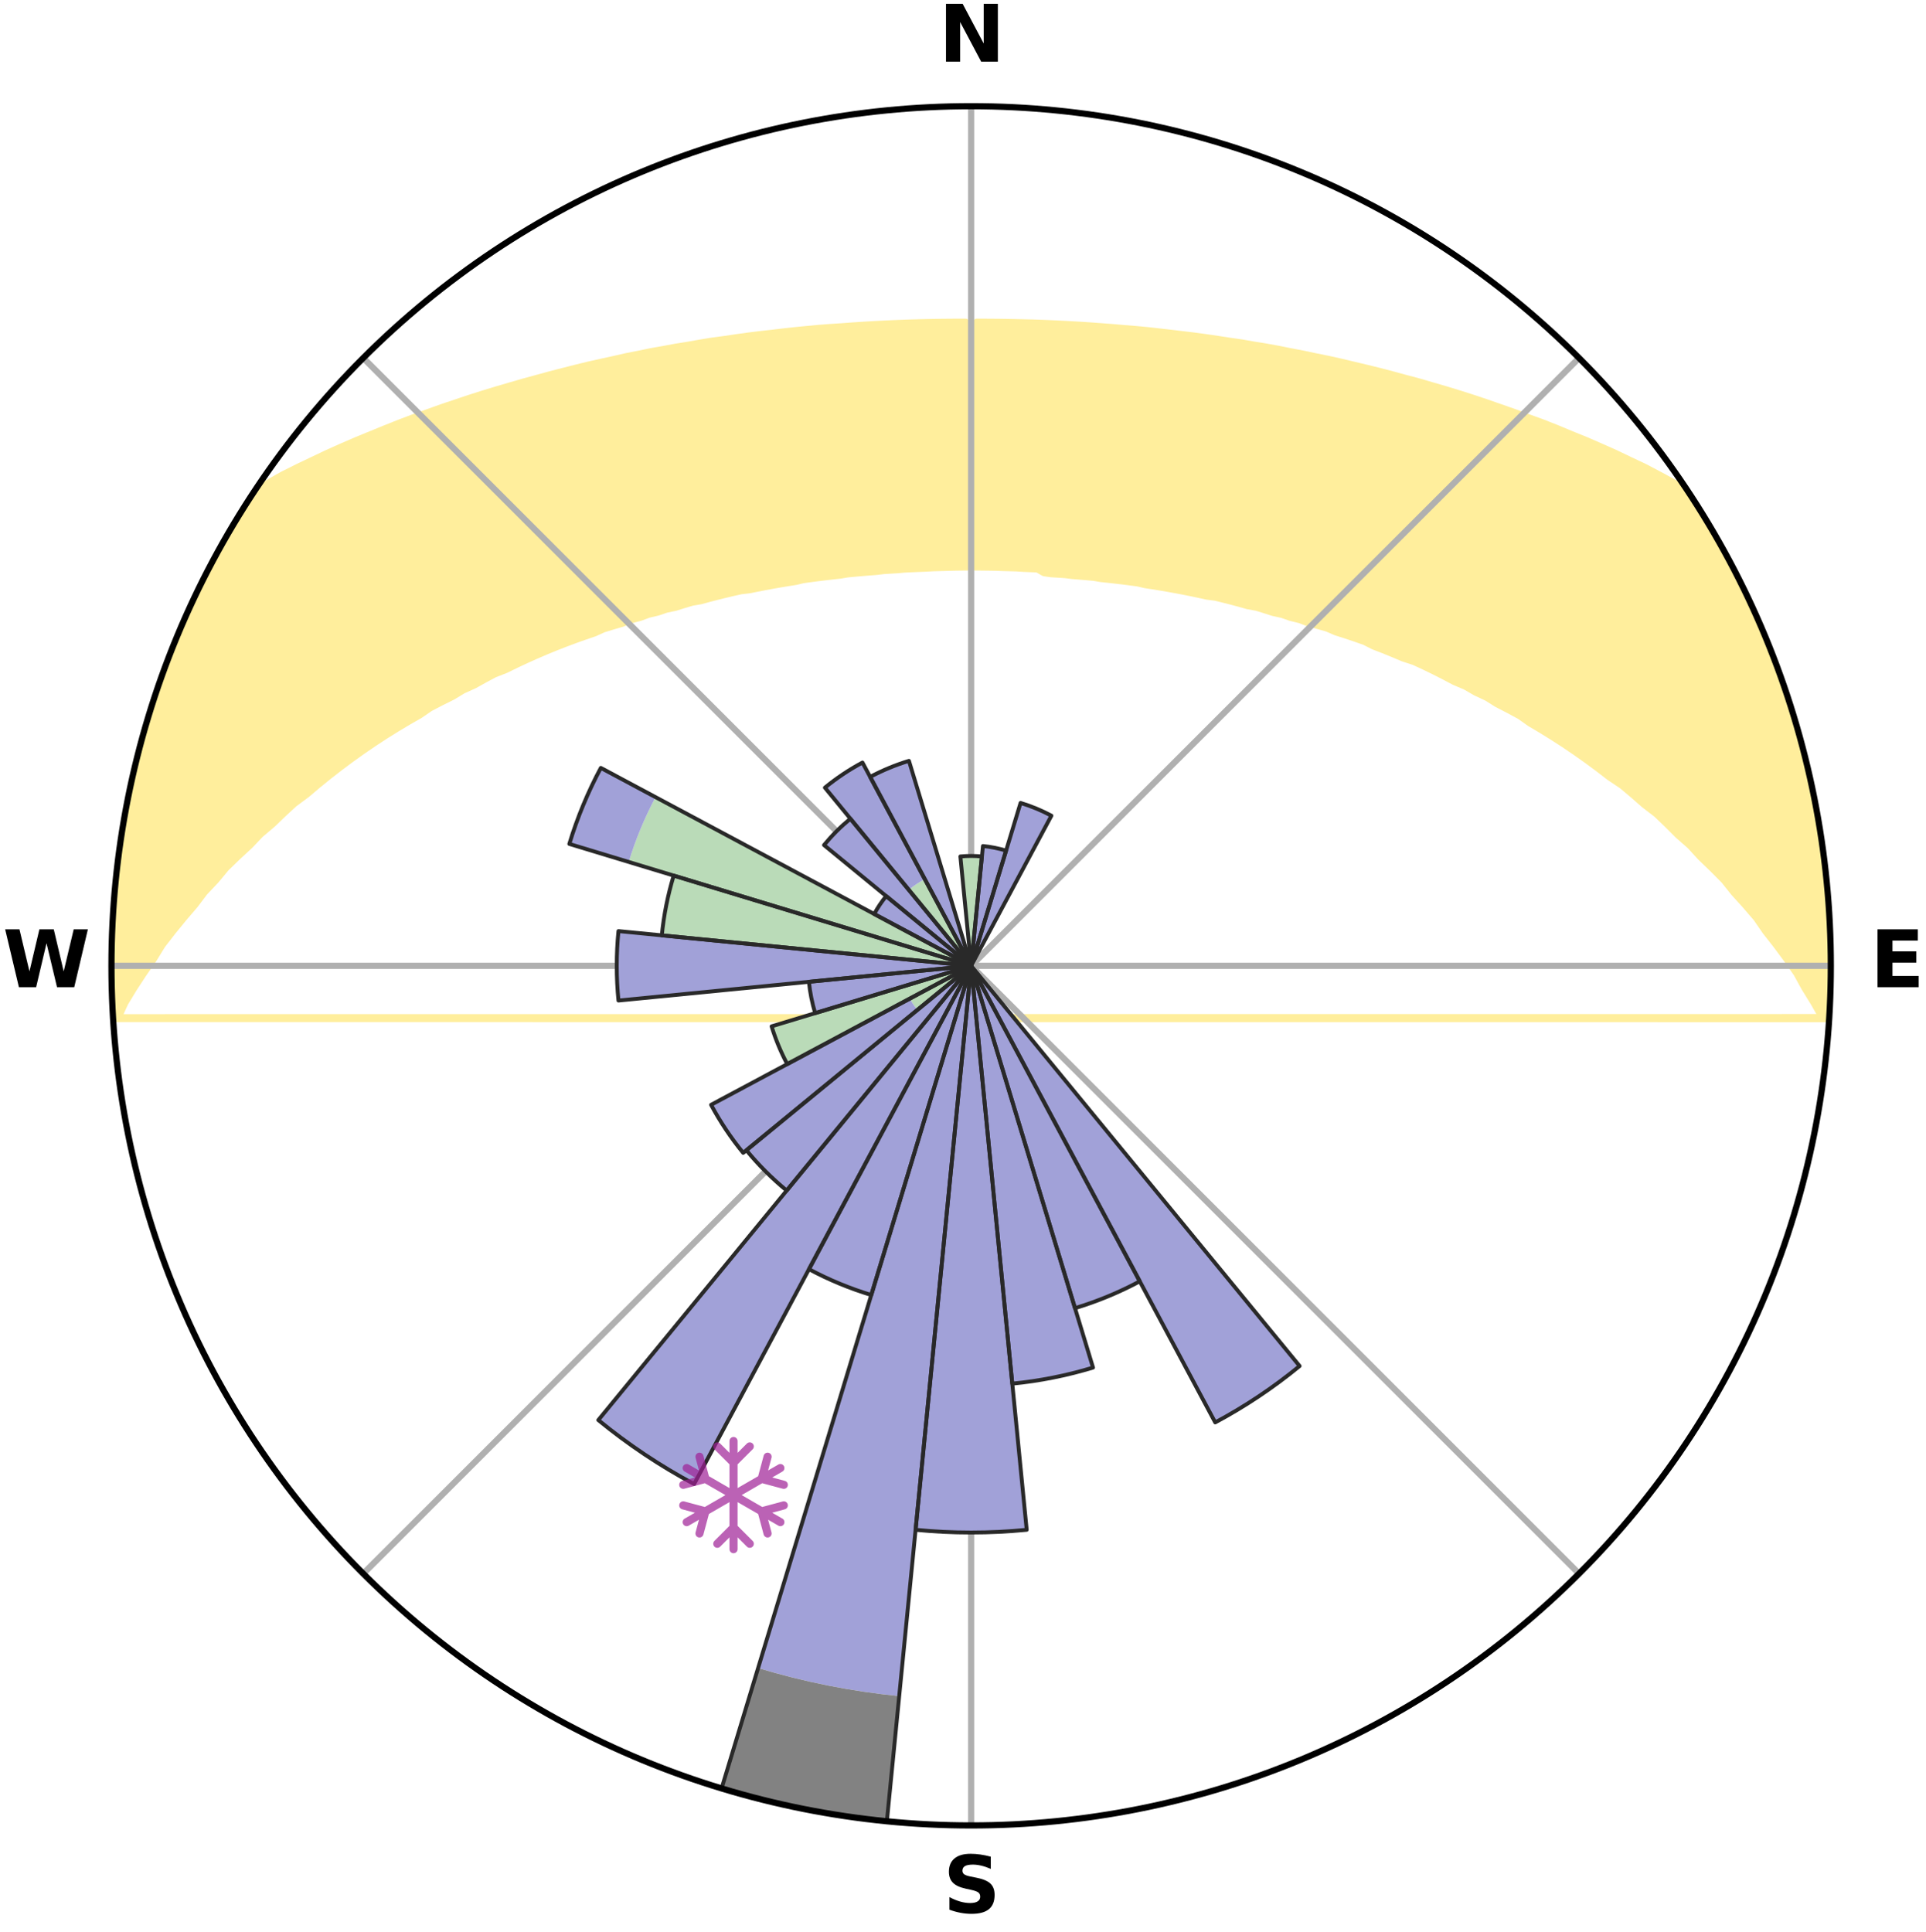 <?xml version="1.0" encoding="utf-8" standalone="no"?>
<!DOCTYPE svg PUBLIC "-//W3C//DTD SVG 1.1//EN"
  "http://www.w3.org/Graphics/SVG/1.1/DTD/svg11.dtd">
<svg xmlns:xlink="http://www.w3.org/1999/xlink" width="248.41pt" height="249.158pt" viewBox="0 0 248.41 249.158" xmlns="http://www.w3.org/2000/svg" version="1.1">
 <title>Ski Rose for Mount Dobson Ski Field</title>
 <defs>
  <style type="text/css">*{stroke-linejoin: round; stroke-linecap: butt}</style>
 </defs>
 <g id="figure_1">
  <g id="patch_1">
   <path d="M 0 249.158 
L 248.41 249.158 
L 248.41 0 
L 0 0 
z
" style="fill: #ffffff"/>
  </g>
  <g id="axes_1">
   <g id="patch_2">
    <path d="M 236.135 124.579 
C 236.135 110.018 233.267 95.599 227.695 82.147 
C 222.122 68.695 213.955 56.471 203.659 46.175 
C 193.363 35.879 181.139 27.711 167.687 22.139 
C 154.235 16.567 139.815 13.699 125.255 13.699 
C 110.694 13.699 96.275 16.567 82.823 22.139 
C 69.371 27.711 57.147 35.879 46.851 46.175 
C 36.555 56.471 28.387 68.695 22.815 82.147 
C 17.243 95.599 14.375 110.018 14.375 124.579 
C 14.375 139.14 17.243 153.559 22.815 167.011 
C 28.387 180.463 36.555 192.687 46.851 202.983 
C 57.147 213.279 69.371 221.447 82.823 227.019 
C 96.275 232.591 110.694 235.459 125.255 235.459 
C 139.815 235.459 154.235 232.591 167.687 227.019 
C 181.139 221.447 193.363 213.279 203.659 202.983 
C 213.955 192.687 222.122 180.463 227.695 167.011 
C 233.267 153.559 236.135 139.14 236.135 124.579 
M 125.255 124.579 
C 125.255 124.579 125.255 124.579 125.255 124.579 
C 125.255 124.579 125.255 124.579 125.255 124.579 
C 125.255 124.579 125.255 124.579 125.255 124.579 
C 125.255 124.579 125.255 124.579 125.255 124.579 
C 125.255 124.579 125.255 124.579 125.255 124.579 
C 125.255 124.579 125.255 124.579 125.255 124.579 
C 125.255 124.579 125.255 124.579 125.255 124.579 
C 125.255 124.579 125.255 124.579 125.255 124.579 
C 125.255 124.579 125.255 124.579 125.255 124.579 
C 125.255 124.579 125.255 124.579 125.255 124.579 
C 125.255 124.579 125.255 124.579 125.255 124.579 
C 125.255 124.579 125.255 124.579 125.255 124.579 
C 125.255 124.579 125.255 124.579 125.255 124.579 
C 125.255 124.579 125.255 124.579 125.255 124.579 
C 125.255 124.579 125.255 124.579 125.255 124.579 
C 125.255 124.579 125.255 124.579 125.255 124.579 
z
" style="fill: #ffffff"/>
   </g>
   <g id="PolyCollection_1">
    <defs>
     <path id="m2966833524" d="M 125.979 -207.554 
L 125.704 -176.067 
L 126.603 -176.058 
L 127.502 -176.047 
L 128.402 -176.033 
L 129.302 -176 
L 130.204 -175.976 
L 131.108 -175.95 
L 132.01 -175.892 
L 132.918 -175.854 
L 133.829 -175.814 
L 134.661 -175.33 
L 135.554 -175.199 
L 136.465 -175.144 
L 137.38 -175.085 
L 138.286 -174.968 
L 139.209 -174.895 
L 140.136 -174.817 
L 141.069 -174.734 
L 141.985 -174.579 
L 142.926 -174.48 
L 143.873 -174.374 
L 144.825 -174.262 
L 145.784 -174.141 
L 146.749 -174.013 
L 147.683 -173.793 
L 148.657 -173.644 
L 149.639 -173.485 
L 150.626 -173.317 
L 151.62 -173.138 
L 152.621 -172.949 
L 153.628 -172.747 
L 154.642 -172.534 
L 155.661 -172.308 
L 156.754 -172.17 
L 157.79 -171.918 
L 158.832 -171.652 
L 159.879 -171.371 
L 160.932 -171.075 
L 162.076 -170.87 
L 163.143 -170.541 
L 164.215 -170.196 
L 165.389 -169.942 
L 166.473 -169.561 
L 167.666 -169.271 
L 168.762 -168.852 
L 169.973 -168.523 
L 171.194 -168.174 
L 172.305 -167.693 
L 173.542 -167.3 
L 174.787 -166.883 
L 176.04 -166.443 
L 177.166 -165.871 
L 178.43 -165.382 
L 179.701 -164.867 
L 180.977 -164.325 
L 182.408 -163.859 
L 183.697 -163.261 
L 184.989 -162.634 
L 186.283 -161.977 
L 187.579 -161.291 
L 189.043 -160.669 
L 190.342 -159.919 
L 191.815 -159.228 
L 193.115 -158.413 
L 194.591 -157.651 
L 196.07 -156.851 
L 197.364 -155.933 
L 198.84 -155.059 
L 200.314 -154.146 
L 201.786 -153.193 
L 203.253 -152.2 
L 204.715 -151.166 
L 206.17 -150.091 
L 207.617 -148.976 
L 209.259 -147.876 
L 210.687 -146.673 
L 212.103 -145.43 
L 213.716 -144.19 
L 215.105 -142.859 
L 216.477 -141.486 
L 218.045 -140.107 
L 219.381 -138.646 
L 220.913 -137.173 
L 222.423 -135.65 
L 223.693 -134.058 
L 225.155 -132.441 
L 226.59 -130.777 
L 227.777 -129.055 
L 229.151 -127.3 
L 230.488 -125.497 
L 231.783 -123.649 
L 232.819 -121.762 
L 234.01 -119.831 
L 235.126 -117.859 
L 15.158 -117.845 
L 16.056 -119.811 
L 17.233 -121.75 
L 18.473 -123.647 
L 19.764 -125.5 
L 20.879 -127.312 
L 22.248 -129.076 
L 23.65 -130.793 
L 25.082 -132.463 
L 26.324 -134.105 
L 27.809 -135.682 
L 29.1 -137.238 
L 30.63 -138.721 
L 32.179 -140.155 
L 33.533 -141.579 
L 35.116 -142.918 
L 36.503 -144.255 
L 37.905 -145.55 
L 39.528 -146.75 
L 40.954 -147.958 
L 42.392 -149.124 
L 43.84 -150.249 
L 45.296 -151.333 
L 46.759 -152.376 
L 48.227 -153.378 
L 49.7 -154.341 
L 51.177 -155.263 
L 52.655 -156.146 
L 54.134 -156.991 
L 55.432 -157.883 
L 56.911 -158.654 
L 58.388 -159.388 
L 59.69 -160.178 
L 61.16 -160.842 
L 62.461 -161.568 
L 63.76 -162.263 
L 65.216 -162.828 
L 66.508 -163.463 
L 67.798 -164.068 
L 69.084 -164.646 
L 70.365 -165.196 
L 71.64 -165.719 
L 72.91 -166.216 
L 74.173 -166.688 
L 75.428 -167.135 
L 76.675 -167.559 
L 77.794 -168.068 
L 79.028 -168.447 
L 80.252 -168.804 
L 81.357 -169.25 
L 82.564 -169.566 
L 83.66 -169.972 
L 84.848 -170.25 
L 85.932 -170.62 
L 87.101 -170.863 
L 88.172 -171.198 
L 89.239 -171.516 
L 90.377 -171.713 
L 91.429 -172.001 
L 92.476 -172.273 
L 93.516 -172.531 
L 94.551 -172.775 
L 95.579 -173.005 
L 96.658 -173.127 
L 97.671 -173.334 
L 98.677 -173.529 
L 99.677 -173.714 
L 100.671 -173.887 
L 101.658 -174.051 
L 102.639 -174.205 
L 103.579 -174.429 
L 104.551 -174.563 
L 105.516 -174.688 
L 106.476 -174.805 
L 107.43 -174.915 
L 108.378 -175.018 
L 109.301 -175.177 
L 110.241 -175.264 
L 111.176 -175.346 
L 112.106 -175.422 
L 113.032 -175.493 
L 113.943 -175.604 
L 114.862 -175.662 
L 115.777 -175.716 
L 116.683 -175.8 
L 117.593 -175.843 
L 118.501 -175.881 
L 119.406 -175.917 
L 120.307 -175.968 
L 121.208 -175.994 
L 122.109 -176.016 
L 123.008 -176.043 
L 123.907 -176.056 
L 124.806 -176.066 
L 124.531 -207.556 
L 124.531 -207.556 
L 123.082 -207.553 
L 121.633 -207.541 
L 120.182 -207.518 
L 118.73 -207.486 
L 117.276 -207.444 
L 115.82 -207.391 
L 114.361 -207.327 
L 112.899 -207.253 
L 111.434 -207.168 
L 109.966 -207.071 
L 108.494 -206.963 
L 107.012 -206.867 
L 105.527 -206.753 
L 104.04 -206.611 
L 102.546 -206.466 
L 101.048 -206.301 
L 99.545 -206.121 
L 98.027 -205.954 
L 96.505 -205.765 
L 94.98 -205.554 
L 93.448 -205.325 
L 91.893 -205.122 
L 90.345 -204.867 
L 88.791 -204.592 
L 87.21 -204.342 
L 85.634 -204.046 
L 84.032 -203.767 
L 82.439 -203.436 
L 80.819 -203.12 
L 79.208 -202.751 
L 77.57 -202.394 
L 75.917 -202.024 
L 74.263 -201.62 
L 72.596 -201.198 
L 70.914 -200.762 
L 69.225 -200.298 
L 67.511 -199.832 
L 65.792 -199.334 
L 64.05 -198.826 
L 62.299 -198.291 
L 60.538 -197.728 
L 58.769 -197.136 
L 56.974 -196.532 
L 55.18 -195.888 
L 53.354 -195.236 
L 51.526 -194.545 
L 49.696 -193.816 
L 47.85 -193.061 
L 45.974 -192.291 
L 44.098 -191.48 
L 42.211 -190.635 
L 40.332 -189.742 
L 38.422 -188.832 
L 36.514 -187.877 
L 34.669 -186.837 
L 32.815 -185.763 
L 31.741 -184.154 
L 30.742 -182.497 
L 29.758 -180.831 
L 28.756 -179.175 
L 27.918 -177.428 
L 27.005 -175.724 
L 26.13 -174.001 
L 25.297 -172.257 
L 24.359 -170.56 
L 23.598 -168.781 
L 22.871 -166.988 
L 22.196 -165.175 
L 21.54 -163.357 
L 20.746 -161.587 
L 20.175 -159.738 
L 19.618 -157.886 
L 19.095 -156.025 
L 18.427 -154.205 
L 17.969 -152.325 
L 17.544 -150.438 
L 17.154 -148.544 
L 16.613 -146.682 
L 16.29 -144.775 
L 16 -142.862 
L 15.744 -140.946 
L 15.333 -139.051 
L 15.144 -137.125 
L 14.99 -135.196 
L 14.87 -133.267 
L 14.594 -131.347 
L 14.517 -129.414 
L 14.501 -127.479 
L 14.521 -125.545 
L 14.384 -123.612 
L 14.476 -121.678 
L 14.604 -119.748 
L 14.769 -117.821 
L 235.905 -117.811 
L 235.944 -119.746 
L 235.951 -121.68 
L 236.119 -123.612 
L 236.09 -125.546 
L 235.999 -127.479 
L 235.874 -129.409 
L 235.906 -131.347 
L 235.711 -133.272 
L 235.48 -135.192 
L 235.402 -137.129 
L 235.096 -139.04 
L 234.791 -140.949 
L 234.6 -142.877 
L 234.181 -144.767 
L 233.863 -146.676 
L 233.412 -148.557 
L 233.058 -150.46 
L 232.602 -152.341 
L 232.092 -154.208 
L 231.491 -156.048 
L 230.96 -157.908 
L 230.384 -159.755 
L 229.763 -161.587 
L 229.097 -163.404 
L 228.354 -165.191 
L 227.69 -167.009 
L 226.929 -168.788 
L 226.133 -170.552 
L 225.208 -172.254 
L 224.402 -174.012 
L 223.528 -175.737 
L 222.607 -177.437 
L 221.733 -179.164 
L 220.785 -180.851 
L 219.795 -182.513 
L 218.765 -184.152 
L 217.708 -185.772 
L 215.846 -186.841 
L 213.969 -187.858 
L 212.102 -188.843 
L 210.183 -189.747 
L 208.309 -190.644 
L 206.418 -191.484 
L 204.545 -192.3 
L 202.66 -193.062 
L 200.826 -193.828 
L 198.993 -194.554 
L 197.145 -195.225 
L 195.336 -195.894 
L 193.53 -196.526 
L 191.752 -197.148 
L 189.982 -197.74 
L 188.221 -198.303 
L 186.469 -198.838 
L 184.727 -199.346 
L 183.011 -199.848 
L 181.288 -200.304 
L 179.598 -200.765 
L 177.919 -201.206 
L 176.245 -201.617 
L 174.585 -202.011 
L 172.944 -202.401 
L 171.311 -202.766 
L 169.677 -203.095 
L 168.07 -203.435 
L 166.465 -203.743 
L 164.883 -204.061 
L 163.302 -204.347 
L 161.724 -204.602 
L 160.169 -204.876 
L 158.607 -205.099 
L 157.066 -205.336 
L 155.534 -205.563 
L 154.006 -205.769 
L 152.482 -205.952 
L 150.969 -206.133 
L 149.463 -206.306 
L 147.966 -206.474 
L 146.47 -206.613 
L 144.978 -206.733 
L 143.497 -206.863 
L 142.018 -206.974 
L 140.546 -207.082 
L 139.077 -207.177 
L 137.611 -207.259 
L 136.15 -207.333 
L 134.691 -207.396 
L 133.234 -207.449 
L 131.78 -207.484 
L 130.327 -207.516 
L 128.877 -207.539 
L 127.428 -207.551 
L 125.979 -207.554 
z
" style="stroke: #ffee9c"/>
    </defs>
    <g clip-path="url(#p4ef788d1a4)">
     <use xlink:href="#m2966833524" x="0" y="249.158" style="fill: #ffee9c; stroke: #ffee9c"/>
    </g>
   </g>
   <g id="matplotlib.axis_1">
    <g id="xtick_1">
     <g id="line2d_1">
      <path d="M 125.255 124.579 
L 125.255 13.699 
" clip-path="url(#p4ef788d1a4)" style="fill: none; stroke: #b0b0b0; stroke-width: 0.8; stroke-linecap: square"/>
     </g>
     <g id="text_1">
      <!-- N -->
      <g transform="translate(121.07 7.958) scale(0.1 -0.1)">
       <defs>
        <path id="DejaVuSans-Bold-4e" d="M 588 4666 
L 1931 4666 
L 3628 1466 
L 3628 4666 
L 4769 4666 
L 4769 0 
L 3425 0 
L 1728 3200 
L 1728 0 
L 588 0 
L 588 4666 
z
" transform="scale(0.016)"/>
       </defs>
       <use xlink:href="#DejaVuSans-Bold-4e"/>
      </g>
     </g>
    </g>
    <g id="xtick_2">
     <g id="line2d_2">
      <path d="M 125.255 124.579 
L 203.659 46.175 
" clip-path="url(#p4ef788d1a4)" style="fill: none; stroke: #b0b0b0; stroke-width: 0.8; stroke-linecap: square"/>
     </g>
    </g>
    <g id="xtick_3">
     <g id="line2d_3">
      <path d="M 125.255 124.579 
L 236.135 124.579 
" clip-path="url(#p4ef788d1a4)" style="fill: none; stroke: #b0b0b0; stroke-width: 0.8; stroke-linecap: square"/>
     </g>
     <g id="text_2">
      <!-- E -->
      <g transform="translate(241.219 127.338) scale(0.1 -0.1)">
       <defs>
        <path id="DejaVuSans-Bold-45" d="M 588 4666 
L 3834 4666 
L 3834 3756 
L 1791 3756 
L 1791 2888 
L 3713 2888 
L 3713 1978 
L 1791 1978 
L 1791 909 
L 3903 909 
L 3903 0 
L 588 0 
L 588 4666 
z
" transform="scale(0.016)"/>
       </defs>
       <use xlink:href="#DejaVuSans-Bold-45"/>
      </g>
     </g>
    </g>
    <g id="xtick_4">
     <g id="line2d_4">
      <path d="M 125.255 124.579 
L 203.659 202.983 
" clip-path="url(#p4ef788d1a4)" style="fill: none; stroke: #b0b0b0; stroke-width: 0.8; stroke-linecap: square"/>
     </g>
    </g>
    <g id="xtick_5">
     <g id="line2d_5">
      <path d="M 125.255 124.579 
L 125.255 235.459 
" clip-path="url(#p4ef788d1a4)" style="fill: none; stroke: #b0b0b0; stroke-width: 0.8; stroke-linecap: square"/>
     </g>
     <g id="text_3">
      <!-- S -->
      <g transform="translate(121.654 246.718) scale(0.1 -0.1)">
       <defs>
        <path id="DejaVuSans-Bold-53" d="M 3834 4519 
L 3834 3531 
Q 3450 3703 3084 3790 
Q 2719 3878 2394 3878 
Q 1963 3878 1756 3759 
Q 1550 3641 1550 3391 
Q 1550 3203 1689 3098 
Q 1828 2994 2194 2919 
L 2706 2816 
Q 3484 2659 3812 2340 
Q 4141 2022 4141 1434 
Q 4141 663 3683 286 
Q 3225 -91 2284 -91 
Q 1841 -91 1394 -6 
Q 947 78 500 244 
L 500 1259 
Q 947 1022 1364 901 
Q 1781 781 2169 781 
Q 2563 781 2772 912 
Q 2981 1044 2981 1288 
Q 2981 1506 2839 1625 
Q 2697 1744 2272 1838 
L 1806 1941 
Q 1106 2091 782 2419 
Q 459 2747 459 3303 
Q 459 4000 909 4375 
Q 1359 4750 2203 4750 
Q 2588 4750 2994 4692 
Q 3400 4634 3834 4519 
z
" transform="scale(0.016)"/>
       </defs>
       <use xlink:href="#DejaVuSans-Bold-53"/>
      </g>
     </g>
    </g>
    <g id="xtick_6">
     <g id="line2d_6">
      <path d="M 125.255 124.579 
L 46.851 202.983 
" clip-path="url(#p4ef788d1a4)" style="fill: none; stroke: #b0b0b0; stroke-width: 0.8; stroke-linecap: square"/>
     </g>
    </g>
    <g id="xtick_7">
     <g id="line2d_7">
      <path d="M 125.255 124.579 
L 14.375 124.579 
" clip-path="url(#p4ef788d1a4)" style="fill: none; stroke: #b0b0b0; stroke-width: 0.8; stroke-linecap: square"/>
     </g>
     <g id="text_4">
      <!-- W -->
      <g transform="translate(0.36 127.338) scale(0.1 -0.1)">
       <defs>
        <path id="DejaVuSans-Bold-57" d="M 191 4666 
L 1344 4666 
L 2150 1275 
L 2950 4666 
L 4109 4666 
L 4909 1275 
L 5716 4666 
L 6859 4666 
L 5759 0 
L 4372 0 
L 3525 3547 
L 2688 0 
L 1300 0 
L 191 4666 
z
" transform="scale(0.016)"/>
       </defs>
       <use xlink:href="#DejaVuSans-Bold-57"/>
      </g>
     </g>
    </g>
    <g id="xtick_8">
     <g id="line2d_8">
      <path d="M 125.255 124.579 
L 46.851 46.175 
" clip-path="url(#p4ef788d1a4)" style="fill: none; stroke: #b0b0b0; stroke-width: 0.8; stroke-linecap: square"/>
     </g>
    </g>
   </g>
   <g id="matplotlib.axis_2"/>
   <g id="patch_3">
    <path d="M 125.255 124.579 
C 125.255 124.579 125.255 124.579 125.255 124.579 
C 125.255 124.579 125.255 124.579 125.255 124.579 
L 125.255 124.579 
C 125.255 124.579 125.255 124.579 125.255 124.579 
C 125.255 124.579 125.255 124.579 125.255 124.579 
z
" clip-path="url(#p4ef788d1a4)" style="fill: #d9d9d9"/>
   </g>
   <g id="patch_4">
    <path d="M 125.255 124.579 
C 125.255 124.579 125.255 124.579 125.255 124.579 
C 125.255 124.579 125.255 124.579 125.255 124.579 
L 125.255 124.579 
C 125.255 124.579 125.255 124.579 125.255 124.579 
C 125.255 124.579 125.255 124.579 125.255 124.579 
z
" clip-path="url(#p4ef788d1a4)" style="fill: #d9d9d9"/>
   </g>
   <g id="patch_5">
    <path d="M 125.255 124.579 
C 125.255 124.579 125.255 124.579 125.255 124.579 
C 125.255 124.579 125.255 124.579 125.255 124.579 
L 125.255 124.579 
C 125.255 124.579 125.255 124.579 125.255 124.579 
C 125.255 124.579 125.255 124.579 125.255 124.579 
z
" clip-path="url(#p4ef788d1a4)" style="fill: #d9d9d9"/>
   </g>
   <g id="patch_6">
    <path d="M 125.255 124.579 
C 125.255 124.579 125.255 124.579 125.255 124.579 
C 125.255 124.579 125.255 124.579 125.255 124.579 
L 125.255 124.579 
C 125.255 124.579 125.255 124.579 125.255 124.579 
C 125.255 124.579 125.255 124.579 125.255 124.579 
z
" clip-path="url(#p4ef788d1a4)" style="fill: #d9d9d9"/>
   </g>
   <g id="patch_7">
    <path d="M 125.255 124.579 
C 125.255 124.579 125.255 124.579 125.255 124.579 
C 125.255 124.579 125.255 124.579 125.255 124.579 
L 125.255 124.579 
C 125.255 124.579 125.255 124.579 125.255 124.579 
C 125.255 124.579 125.255 124.579 125.255 124.579 
z
" clip-path="url(#p4ef788d1a4)" style="fill: #d9d9d9"/>
   </g>
   <g id="patch_8">
    <path d="M 125.255 124.579 
C 125.255 124.579 125.255 124.579 125.255 124.579 
C 125.255 124.579 125.255 124.579 125.255 124.579 
L 125.255 124.579 
C 125.255 124.579 125.255 124.579 125.255 124.579 
C 125.255 124.579 125.255 124.579 125.255 124.579 
z
" clip-path="url(#p4ef788d1a4)" style="fill: #d9d9d9"/>
   </g>
   <g id="patch_9">
    <path d="M 125.255 124.579 
C 125.255 124.579 125.255 124.579 125.255 124.579 
C 125.255 124.579 125.255 124.579 125.255 124.579 
L 125.255 124.579 
C 125.255 124.579 125.255 124.579 125.255 124.579 
C 125.255 124.579 125.255 124.579 125.255 124.579 
z
" clip-path="url(#p4ef788d1a4)" style="fill: #d9d9d9"/>
   </g>
   <g id="patch_10">
    <path d="M 125.255 124.579 
C 125.255 124.579 125.255 124.579 125.255 124.579 
C 125.255 124.579 125.255 124.579 125.255 124.579 
L 125.255 124.579 
C 125.255 124.579 125.255 124.579 125.255 124.579 
C 125.255 124.579 125.255 124.579 125.255 124.579 
z
" clip-path="url(#p4ef788d1a4)" style="fill: #d9d9d9"/>
   </g>
   <g id="patch_11">
    <path d="M 125.255 124.579 
C 125.255 124.579 125.255 124.579 125.255 124.579 
C 125.255 124.579 125.255 124.579 125.255 124.579 
L 125.255 124.579 
C 125.255 124.579 125.255 124.579 125.255 124.579 
C 125.255 124.579 125.255 124.579 125.255 124.579 
z
" clip-path="url(#p4ef788d1a4)" style="fill: #d9d9d9"/>
   </g>
   <g id="patch_12">
    <path d="M 125.255 124.579 
C 125.255 124.579 125.255 124.579 125.255 124.579 
C 125.255 124.579 125.255 124.579 125.255 124.579 
L 125.255 124.579 
C 125.255 124.579 125.255 124.579 125.255 124.579 
C 125.255 124.579 125.255 124.579 125.255 124.579 
z
" clip-path="url(#p4ef788d1a4)" style="fill: #d9d9d9"/>
   </g>
   <g id="patch_13">
    <path d="M 125.255 124.579 
C 125.255 124.579 125.255 124.579 125.255 124.579 
C 125.255 124.579 125.255 124.579 125.255 124.579 
L 125.255 124.579 
C 125.255 124.579 125.255 124.579 125.255 124.579 
C 125.255 124.579 125.255 124.579 125.255 124.579 
z
" clip-path="url(#p4ef788d1a4)" style="fill: #d9d9d9"/>
   </g>
   <g id="patch_14">
    <path d="M 125.255 124.579 
C 125.255 124.579 125.255 124.579 125.255 124.579 
C 125.255 124.579 125.255 124.579 125.255 124.579 
L 125.255 124.579 
C 125.255 124.579 125.255 124.579 125.255 124.579 
C 125.255 124.579 125.255 124.579 125.255 124.579 
z
" clip-path="url(#p4ef788d1a4)" style="fill: #d9d9d9"/>
   </g>
   <g id="patch_15">
    <path d="M 125.255 124.579 
C 125.255 124.579 125.255 124.579 125.255 124.579 
C 125.255 124.579 125.255 124.579 125.255 124.579 
L 125.255 124.579 
C 125.255 124.579 125.255 124.579 125.255 124.579 
C 125.255 124.579 125.255 124.579 125.255 124.579 
z
" clip-path="url(#p4ef788d1a4)" style="fill: #d9d9d9"/>
   </g>
   <g id="patch_16">
    <path d="M 125.255 124.579 
C 125.255 124.579 125.255 124.579 125.255 124.579 
C 125.255 124.579 125.255 124.579 125.255 124.579 
L 125.255 124.579 
C 125.255 124.579 125.255 124.579 125.255 124.579 
C 125.255 124.579 125.255 124.579 125.255 124.579 
z
" clip-path="url(#p4ef788d1a4)" style="fill: #d9d9d9"/>
   </g>
   <g id="patch_17">
    <path d="M 125.255 124.579 
C 125.255 124.579 125.255 124.579 125.255 124.579 
C 125.255 124.579 125.255 124.579 125.255 124.579 
L 125.255 124.579 
C 125.255 124.579 125.255 124.579 125.255 124.579 
C 125.255 124.579 125.255 124.579 125.255 124.579 
z
" clip-path="url(#p4ef788d1a4)" style="fill: #d9d9d9"/>
   </g>
   <g id="patch_18">
    <path d="M 125.255 124.579 
C 125.255 124.579 125.255 124.579 125.255 124.579 
C 125.255 124.579 125.255 124.579 125.255 124.579 
L 125.255 124.579 
C 125.255 124.579 125.255 124.579 125.255 124.579 
C 125.255 124.579 125.255 124.579 125.255 124.579 
z
" clip-path="url(#p4ef788d1a4)" style="fill: #d9d9d9"/>
   </g>
   <g id="patch_19">
    <path d="M 125.255 124.579 
C 125.255 124.579 125.255 124.579 125.255 124.579 
C 125.255 124.579 125.255 124.579 125.255 124.579 
L 125.255 124.579 
C 125.255 124.579 125.255 124.579 125.255 124.579 
C 125.255 124.579 125.255 124.579 125.255 124.579 
z
" clip-path="url(#p4ef788d1a4)" style="fill: #d9d9d9"/>
   </g>
   <g id="patch_20">
    <path d="M 125.255 124.579 
C 125.255 124.579 125.255 124.579 125.255 124.579 
C 125.255 124.579 125.255 124.579 125.255 124.579 
L 125.255 124.579 
C 125.255 124.579 125.255 124.579 125.255 124.579 
C 125.255 124.579 125.255 124.579 125.255 124.579 
z
" clip-path="url(#p4ef788d1a4)" style="fill: #d9d9d9"/>
   </g>
   <g id="patch_21">
    <path d="M 125.255 124.579 
C 125.255 124.579 125.255 124.579 125.255 124.579 
C 125.255 124.579 125.255 124.579 125.255 124.579 
L 125.255 124.579 
C 125.255 124.579 125.255 124.579 125.255 124.579 
C 125.255 124.579 125.255 124.579 125.255 124.579 
z
" clip-path="url(#p4ef788d1a4)" style="fill: #d9d9d9"/>
   </g>
   <g id="patch_22">
    <path d="M 125.255 124.579 
C 125.255 124.579 125.255 124.579 125.255 124.579 
C 125.255 124.579 125.255 124.579 125.255 124.579 
L 125.255 124.579 
C 125.255 124.579 125.255 124.579 125.255 124.579 
C 125.255 124.579 125.255 124.579 125.255 124.579 
z
" clip-path="url(#p4ef788d1a4)" style="fill: #d9d9d9"/>
   </g>
   <g id="patch_23">
    <path d="M 125.255 124.579 
C 125.255 124.579 125.255 124.579 125.255 124.579 
C 125.255 124.579 125.255 124.579 125.255 124.579 
L 125.255 124.579 
C 125.255 124.579 125.255 124.579 125.255 124.579 
C 125.255 124.579 125.255 124.579 125.255 124.579 
z
" clip-path="url(#p4ef788d1a4)" style="fill: #d9d9d9"/>
   </g>
   <g id="patch_24">
    <path d="M 125.255 124.579 
C 125.255 124.579 125.255 124.579 125.255 124.579 
C 125.255 124.579 125.255 124.579 125.255 124.579 
L 125.255 124.579 
C 125.255 124.579 125.255 124.579 125.255 124.579 
C 125.255 124.579 125.255 124.579 125.255 124.579 
z
" clip-path="url(#p4ef788d1a4)" style="fill: #d9d9d9"/>
   </g>
   <g id="patch_25">
    <path d="M 125.255 124.579 
C 125.255 124.579 125.255 124.579 125.255 124.579 
C 125.255 124.579 125.255 124.579 125.255 124.579 
L 125.255 124.579 
C 125.255 124.579 125.255 124.579 125.255 124.579 
C 125.255 124.579 125.255 124.579 125.255 124.579 
z
" clip-path="url(#p4ef788d1a4)" style="fill: #d9d9d9"/>
   </g>
   <g id="patch_26">
    <path d="M 125.255 124.579 
C 125.255 124.579 125.255 124.579 125.255 124.579 
C 125.255 124.579 125.255 124.579 125.255 124.579 
L 125.255 124.579 
C 125.255 124.579 125.255 124.579 125.255 124.579 
C 125.255 124.579 125.255 124.579 125.255 124.579 
z
" clip-path="url(#p4ef788d1a4)" style="fill: #d9d9d9"/>
   </g>
   <g id="patch_27">
    <path d="M 125.255 124.579 
C 125.255 124.579 125.255 124.579 125.255 124.579 
C 125.255 124.579 125.255 124.579 125.255 124.579 
L 125.255 124.579 
C 125.255 124.579 125.255 124.579 125.255 124.579 
C 125.255 124.579 125.255 124.579 125.255 124.579 
z
" clip-path="url(#p4ef788d1a4)" style="fill: #d9d9d9"/>
   </g>
   <g id="patch_28">
    <path d="M 125.255 124.579 
C 125.255 124.579 125.255 124.579 125.255 124.579 
C 125.255 124.579 125.255 124.579 125.255 124.579 
L 125.255 124.579 
C 125.255 124.579 125.255 124.579 125.255 124.579 
C 125.255 124.579 125.255 124.579 125.255 124.579 
z
" clip-path="url(#p4ef788d1a4)" style="fill: #d9d9d9"/>
   </g>
   <g id="patch_29">
    <path d="M 125.255 124.579 
C 125.255 124.579 125.255 124.579 125.255 124.579 
C 125.255 124.579 125.255 124.579 125.255 124.579 
L 125.255 124.579 
C 125.255 124.579 125.255 124.579 125.255 124.579 
C 125.255 124.579 125.255 124.579 125.255 124.579 
z
" clip-path="url(#p4ef788d1a4)" style="fill: #d9d9d9"/>
   </g>
   <g id="patch_30">
    <path d="M 125.255 124.579 
C 125.255 124.579 125.255 124.579 125.255 124.579 
C 125.255 124.579 125.255 124.579 125.255 124.579 
L 125.255 124.579 
C 125.255 124.579 125.255 124.579 125.255 124.579 
C 125.255 124.579 125.255 124.579 125.255 124.579 
z
" clip-path="url(#p4ef788d1a4)" style="fill: #d9d9d9"/>
   </g>
   <g id="patch_31">
    <path d="M 125.255 124.579 
C 125.255 124.579 125.255 124.579 125.255 124.579 
C 125.255 124.579 125.255 124.579 125.255 124.579 
L 125.255 124.579 
C 125.255 124.579 125.255 124.579 125.255 124.579 
C 125.255 124.579 125.255 124.579 125.255 124.579 
z
" clip-path="url(#p4ef788d1a4)" style="fill: #d9d9d9"/>
   </g>
   <g id="patch_32">
    <path d="M 125.255 124.579 
C 125.255 124.579 125.255 124.579 125.255 124.579 
C 125.255 124.579 125.255 124.579 125.255 124.579 
L 125.255 124.579 
C 125.255 124.579 125.255 124.579 125.255 124.579 
C 125.255 124.579 125.255 124.579 125.255 124.579 
z
" clip-path="url(#p4ef788d1a4)" style="fill: #d9d9d9"/>
   </g>
   <g id="patch_33">
    <path d="M 125.255 124.579 
C 125.255 124.579 125.255 124.579 125.255 124.579 
C 125.255 124.579 125.255 124.579 125.255 124.579 
L 125.255 124.579 
C 125.255 124.579 125.255 124.579 125.255 124.579 
C 125.255 124.579 125.255 124.579 125.255 124.579 
z
" clip-path="url(#p4ef788d1a4)" style="fill: #d9d9d9"/>
   </g>
   <g id="patch_34">
    <path d="M 125.255 124.579 
C 125.255 124.579 125.255 124.579 125.255 124.579 
C 125.255 124.579 125.255 124.579 125.255 124.579 
L 125.255 124.579 
C 125.255 124.579 125.255 124.579 125.255 124.579 
C 125.255 124.579 125.255 124.579 125.255 124.579 
z
" clip-path="url(#p4ef788d1a4)" style="fill: #d9d9d9"/>
   </g>
   <g id="patch_35">
    <path d="M 125.255 124.579 
C 125.255 124.579 125.255 124.579 125.255 124.579 
C 125.255 124.579 125.255 124.579 125.255 124.579 
L 126.644 110.474 
C 126.182 110.428 125.719 110.406 125.255 110.406 
C 124.791 110.406 124.327 110.428 123.866 110.474 
z
" clip-path="url(#p4ef788d1a4)" style="fill: #badbb8"/>
   </g>
   <g id="patch_36">
    <path d="M 125.255 124.579 
C 125.255 124.579 125.255 124.579 125.255 124.579 
C 125.255 124.579 125.255 124.579 125.255 124.579 
L 125.255 124.579 
C 125.255 124.579 125.255 124.579 125.255 124.579 
C 125.255 124.579 125.255 124.579 125.255 124.579 
z
" clip-path="url(#p4ef788d1a4)" style="fill: #badbb8"/>
   </g>
   <g id="patch_37">
    <path d="M 125.255 124.579 
C 125.255 124.579 125.255 124.579 125.255 124.579 
C 125.255 124.579 125.255 124.579 125.255 124.579 
L 125.255 124.579 
C 125.255 124.579 125.255 124.579 125.255 124.579 
C 125.255 124.579 125.255 124.579 125.255 124.579 
z
" clip-path="url(#p4ef788d1a4)" style="fill: #badbb8"/>
   </g>
   <g id="patch_38">
    <path d="M 125.255 124.579 
C 125.255 124.579 125.255 124.579 125.255 124.579 
C 125.255 124.579 125.255 124.579 125.255 124.579 
L 125.255 124.579 
C 125.255 124.579 125.255 124.579 125.255 124.579 
C 125.255 124.579 125.255 124.579 125.255 124.579 
z
" clip-path="url(#p4ef788d1a4)" style="fill: #badbb8"/>
   </g>
   <g id="patch_39">
    <path d="M 125.255 124.579 
C 125.255 124.579 125.255 124.579 125.255 124.579 
C 125.255 124.579 125.255 124.579 125.255 124.579 
L 125.255 124.579 
C 125.255 124.579 125.255 124.579 125.255 124.579 
C 125.255 124.579 125.255 124.579 125.255 124.579 
z
" clip-path="url(#p4ef788d1a4)" style="fill: #badbb8"/>
   </g>
   <g id="patch_40">
    <path d="M 125.255 124.579 
C 125.255 124.579 125.255 124.579 125.255 124.579 
C 125.255 124.579 125.255 124.579 125.255 124.579 
L 125.255 124.579 
C 125.255 124.579 125.255 124.579 125.255 124.579 
C 125.255 124.579 125.255 124.579 125.255 124.579 
z
" clip-path="url(#p4ef788d1a4)" style="fill: #badbb8"/>
   </g>
   <g id="patch_41">
    <path d="M 125.255 124.579 
C 125.255 124.579 125.255 124.579 125.255 124.579 
C 125.255 124.579 125.255 124.579 125.255 124.579 
L 125.255 124.579 
C 125.255 124.579 125.255 124.579 125.255 124.579 
C 125.255 124.579 125.255 124.579 125.255 124.579 
z
" clip-path="url(#p4ef788d1a4)" style="fill: #badbb8"/>
   </g>
   <g id="patch_42">
    <path d="M 125.255 124.579 
C 125.255 124.579 125.255 124.579 125.255 124.579 
C 125.255 124.579 125.255 124.579 125.255 124.579 
L 125.255 124.579 
C 125.255 124.579 125.255 124.579 125.255 124.579 
C 125.255 124.579 125.255 124.579 125.255 124.579 
z
" clip-path="url(#p4ef788d1a4)" style="fill: #badbb8"/>
   </g>
   <g id="patch_43">
    <path d="M 125.255 124.579 
C 125.255 124.579 125.255 124.579 125.255 124.579 
C 125.255 124.579 125.255 124.579 125.255 124.579 
L 125.255 124.579 
C 125.255 124.579 125.255 124.579 125.255 124.579 
C 125.255 124.579 125.255 124.579 125.255 124.579 
z
" clip-path="url(#p4ef788d1a4)" style="fill: #badbb8"/>
   </g>
   <g id="patch_44">
    <path d="M 125.255 124.579 
C 125.255 124.579 125.255 124.579 125.255 124.579 
C 125.255 124.579 125.255 124.579 125.255 124.579 
L 125.255 124.579 
C 125.255 124.579 125.255 124.579 125.255 124.579 
C 125.255 124.579 125.255 124.579 125.255 124.579 
z
" clip-path="url(#p4ef788d1a4)" style="fill: #badbb8"/>
   </g>
   <g id="patch_45">
    <path d="M 125.255 124.579 
C 125.255 124.579 125.255 124.579 125.255 124.579 
C 125.255 124.579 125.255 124.579 125.255 124.579 
L 125.255 124.579 
C 125.255 124.579 125.255 124.579 125.255 124.579 
C 125.255 124.579 125.255 124.579 125.255 124.579 
z
" clip-path="url(#p4ef788d1a4)" style="fill: #badbb8"/>
   </g>
   <g id="patch_46">
    <path d="M 125.255 124.579 
C 125.255 124.579 125.255 124.579 125.255 124.579 
C 125.255 124.579 125.255 124.579 125.255 124.579 
L 125.255 124.579 
C 125.255 124.579 125.255 124.579 125.255 124.579 
C 125.255 124.579 125.255 124.579 125.255 124.579 
z
" clip-path="url(#p4ef788d1a4)" style="fill: #badbb8"/>
   </g>
   <g id="patch_47">
    <path d="M 125.255 124.579 
C 125.255 124.579 125.255 124.579 125.255 124.579 
C 125.255 124.579 125.255 124.579 125.255 124.579 
L 125.255 124.579 
C 125.255 124.579 125.255 124.579 125.255 124.579 
C 125.255 124.579 125.255 124.579 125.255 124.579 
z
" clip-path="url(#p4ef788d1a4)" style="fill: #badbb8"/>
   </g>
   <g id="patch_48">
    <path d="M 125.255 124.579 
C 125.255 124.579 125.255 124.579 125.255 124.579 
C 125.255 124.579 125.255 124.579 125.255 124.579 
L 125.255 124.579 
C 125.255 124.579 125.255 124.579 125.255 124.579 
C 125.255 124.579 125.255 124.579 125.255 124.579 
z
" clip-path="url(#p4ef788d1a4)" style="fill: #badbb8"/>
   </g>
   <g id="patch_49">
    <path d="M 125.255 124.579 
C 125.255 124.579 125.255 124.579 125.255 124.579 
C 125.255 124.579 125.255 124.579 125.255 124.579 
L 125.255 124.579 
C 125.255 124.579 125.255 124.579 125.255 124.579 
C 125.255 124.579 125.255 124.579 125.255 124.579 
z
" clip-path="url(#p4ef788d1a4)" style="fill: #badbb8"/>
   </g>
   <g id="patch_50">
    <path d="M 125.255 124.579 
C 125.255 124.579 125.255 124.579 125.255 124.579 
C 125.255 124.579 125.255 124.579 125.255 124.579 
L 125.255 124.579 
C 125.255 124.579 125.255 124.579 125.255 124.579 
C 125.255 124.579 125.255 124.579 125.255 124.579 
z
" clip-path="url(#p4ef788d1a4)" style="fill: #badbb8"/>
   </g>
   <g id="patch_51">
    <path d="M 125.255 124.579 
C 125.255 124.579 125.255 124.579 125.255 124.579 
C 125.255 124.579 125.255 124.579 125.255 124.579 
L 125.255 124.579 
C 125.255 124.579 125.255 124.579 125.255 124.579 
C 125.255 124.579 125.255 124.579 125.255 124.579 
z
" clip-path="url(#p4ef788d1a4)" style="fill: #badbb8"/>
   </g>
   <g id="patch_52">
    <path d="M 125.255 124.579 
C 125.255 124.579 125.255 124.579 125.255 124.579 
C 125.255 124.579 125.255 124.579 125.255 124.579 
L 125.255 124.579 
C 125.255 124.579 125.255 124.579 125.255 124.579 
C 125.255 124.579 125.255 124.579 125.255 124.579 
z
" clip-path="url(#p4ef788d1a4)" style="fill: #badbb8"/>
   </g>
   <g id="patch_53">
    <path d="M 125.255 124.579 
C 125.255 124.579 125.255 124.579 125.255 124.579 
C 125.255 124.579 125.255 124.579 125.255 124.579 
L 125.255 124.579 
C 125.255 124.579 125.255 124.579 125.255 124.579 
C 125.255 124.579 125.255 124.579 125.255 124.579 
z
" clip-path="url(#p4ef788d1a4)" style="fill: #badbb8"/>
   </g>
   <g id="patch_54">
    <path d="M 125.255 124.579 
C 125.255 124.579 125.255 124.579 125.255 124.579 
C 125.255 124.579 125.255 124.579 125.255 124.579 
L 125.255 124.579 
C 125.255 124.579 125.255 124.579 125.255 124.579 
C 125.255 124.579 125.255 124.579 125.255 124.579 
z
" clip-path="url(#p4ef788d1a4)" style="fill: #badbb8"/>
   </g>
   <g id="patch_55">
    <path d="M 125.255 124.579 
C 125.255 124.579 125.255 124.579 125.255 124.579 
C 125.255 124.579 125.255 124.579 125.255 124.579 
L 125.255 124.579 
C 125.255 124.579 125.255 124.579 125.255 124.579 
C 125.255 124.579 125.255 124.579 125.255 124.579 
z
" clip-path="url(#p4ef788d1a4)" style="fill: #badbb8"/>
   </g>
   <g id="patch_56">
    <path d="M 125.255 124.579 
C 125.255 124.579 125.255 124.579 125.255 124.579 
C 125.255 124.579 125.255 124.579 125.255 124.579 
L 117.349 128.805 
C 117.488 129.063 117.638 129.315 117.801 129.559 
C 117.964 129.803 118.139 130.039 118.325 130.266 
z
" clip-path="url(#p4ef788d1a4)" style="fill: #badbb8"/>
   </g>
   <g id="patch_57">
    <path d="M 125.255 124.579 
C 125.255 124.579 125.255 124.579 125.255 124.579 
C 125.255 124.579 125.255 124.579 125.255 124.579 
L 99.52 132.386 
C 99.776 133.228 100.073 134.057 100.41 134.87 
C 100.746 135.684 101.123 136.48 101.538 137.256 
z
" clip-path="url(#p4ef788d1a4)" style="fill: #badbb8"/>
   </g>
   <g id="patch_58">
    <path d="M 125.255 124.579 
C 125.255 124.579 125.255 124.579 125.255 124.579 
C 125.255 124.579 125.255 124.579 125.255 124.579 
L 125.255 124.579 
C 125.255 124.579 125.255 124.579 125.255 124.579 
C 125.255 124.579 125.255 124.579 125.255 124.579 
z
" clip-path="url(#p4ef788d1a4)" style="fill: #badbb8"/>
   </g>
   <g id="patch_59">
    <path d="M 125.255 124.579 
C 125.255 124.579 125.255 124.579 125.255 124.579 
C 125.255 124.579 125.255 124.579 125.255 124.579 
L 125.255 124.579 
C 125.255 124.579 125.255 124.579 125.255 124.579 
C 125.255 124.579 125.255 124.579 125.255 124.579 
z
" clip-path="url(#p4ef788d1a4)" style="fill: #badbb8"/>
   </g>
   <g id="patch_60">
    <path d="M 125.255 124.579 
C 125.255 124.579 125.255 124.579 125.255 124.579 
C 125.255 124.579 125.255 124.579 125.255 124.579 
L 86.892 112.942 
C 86.511 114.198 86.192 115.471 85.936 116.758 
C 85.68 118.045 85.488 119.344 85.359 120.65 
z
" clip-path="url(#p4ef788d1a4)" style="fill: #badbb8"/>
   </g>
   <g id="patch_61">
    <path d="M 125.255 124.579 
C 125.255 124.579 125.255 124.579 125.255 124.579 
C 125.255 124.579 125.255 124.579 125.255 124.579 
L 84.558 102.826 
C 83.846 104.158 83.2 105.524 82.622 106.92 
C 82.044 108.315 81.535 109.738 81.096 111.184 
z
" clip-path="url(#p4ef788d1a4)" style="fill: #badbb8"/>
   </g>
   <g id="patch_62">
    <path d="M 125.255 124.579 
C 125.255 124.579 125.255 124.579 125.255 124.579 
C 125.255 124.579 125.255 124.579 125.255 124.579 
L 125.255 124.579 
C 125.255 124.579 125.255 124.579 125.255 124.579 
C 125.255 124.579 125.255 124.579 125.255 124.579 
z
" clip-path="url(#p4ef788d1a4)" style="fill: #badbb8"/>
   </g>
   <g id="patch_63">
    <path d="M 125.255 124.579 
C 125.255 124.579 125.255 124.579 125.255 124.579 
C 125.255 124.579 125.255 124.579 125.255 124.579 
L 125.255 124.579 
C 125.255 124.579 125.255 124.579 125.255 124.579 
C 125.255 124.579 125.255 124.579 125.255 124.579 
z
" clip-path="url(#p4ef788d1a4)" style="fill: #badbb8"/>
   </g>
   <g id="patch_64">
    <path d="M 125.255 124.579 
C 125.255 124.579 125.255 124.579 125.255 124.579 
C 125.255 124.579 125.255 124.579 125.255 124.579 
L 119.279 113.399 
C 118.913 113.594 118.557 113.808 118.212 114.038 
C 117.867 114.269 117.533 114.516 117.213 114.779 
z
" clip-path="url(#p4ef788d1a4)" style="fill: #badbb8"/>
   </g>
   <g id="patch_65">
    <path d="M 125.255 124.579 
C 125.255 124.579 125.255 124.579 125.255 124.579 
C 125.255 124.579 125.255 124.579 125.255 124.579 
L 125.255 124.579 
C 125.255 124.579 125.255 124.579 125.255 124.579 
C 125.255 124.579 125.255 124.579 125.255 124.579 
z
" clip-path="url(#p4ef788d1a4)" style="fill: #badbb8"/>
   </g>
   <g id="patch_66">
    <path d="M 125.255 124.579 
C 125.255 124.579 125.255 124.579 125.255 124.579 
C 125.255 124.579 125.255 124.579 125.255 124.579 
L 125.255 124.579 
C 125.255 124.579 125.255 124.579 125.255 124.579 
C 125.255 124.579 125.255 124.579 125.255 124.579 
z
" clip-path="url(#p4ef788d1a4)" style="fill: #badbb8"/>
   </g>
   <g id="patch_67">
    <path d="M 123.866 110.474 
C 124.327 110.428 124.791 110.406 125.255 110.406 
C 125.719 110.406 126.182 110.428 126.644 110.474 
L 126.644 110.474 
C 126.182 110.428 125.719 110.406 125.255 110.406 
C 124.791 110.406 124.327 110.428 123.866 110.474 
z
" clip-path="url(#p4ef788d1a4)" style="fill: #a1a1d8"/>
   </g>
   <g id="patch_68">
    <path d="M 125.255 124.579 
C 125.255 124.579 125.255 124.579 125.255 124.579 
C 125.255 124.579 125.255 124.579 125.255 124.579 
L 129.762 109.721 
C 129.276 109.574 128.782 109.45 128.284 109.351 
C 127.785 109.252 127.282 109.177 126.777 109.128 
z
" clip-path="url(#p4ef788d1a4)" style="fill: #a1a1d8"/>
   </g>
   <g id="patch_69">
    <path d="M 125.255 124.579 
C 125.255 124.579 125.255 124.579 125.255 124.579 
C 125.255 124.579 125.255 124.579 125.255 124.579 
L 135.606 105.214 
C 134.972 104.875 134.322 104.568 133.658 104.293 
C 132.994 104.018 132.317 103.776 131.629 103.567 
z
" clip-path="url(#p4ef788d1a4)" style="fill: #a1a1d8"/>
   </g>
   <g id="patch_70">
    <path d="M 125.255 124.579 
C 125.255 124.579 125.255 124.579 125.255 124.579 
C 125.255 124.579 125.255 124.579 125.255 124.579 
L 125.255 124.579 
C 125.255 124.579 125.255 124.579 125.255 124.579 
C 125.255 124.579 125.255 124.579 125.255 124.579 
z
" clip-path="url(#p4ef788d1a4)" style="fill: #a1a1d8"/>
   </g>
   <g id="patch_71">
    <path d="M 125.255 124.579 
C 125.255 124.579 125.255 124.579 125.255 124.579 
C 125.255 124.579 125.255 124.579 125.255 124.579 
L 125.255 124.579 
C 125.255 124.579 125.255 124.579 125.255 124.579 
C 125.255 124.579 125.255 124.579 125.255 124.579 
z
" clip-path="url(#p4ef788d1a4)" style="fill: #a1a1d8"/>
   </g>
   <g id="patch_72">
    <path d="M 125.255 124.579 
C 125.255 124.579 125.255 124.579 125.255 124.579 
C 125.255 124.579 125.255 124.579 125.255 124.579 
L 125.255 124.579 
C 125.255 124.579 125.255 124.579 125.255 124.579 
C 125.255 124.579 125.255 124.579 125.255 124.579 
z
" clip-path="url(#p4ef788d1a4)" style="fill: #a1a1d8"/>
   </g>
   <g id="patch_73">
    <path d="M 125.255 124.579 
C 125.255 124.579 125.255 124.579 125.255 124.579 
C 125.255 124.579 125.255 124.579 125.255 124.579 
L 125.255 124.579 
C 125.255 124.579 125.255 124.579 125.255 124.579 
C 125.255 124.579 125.255 124.579 125.255 124.579 
z
" clip-path="url(#p4ef788d1a4)" style="fill: #a1a1d8"/>
   </g>
   <g id="patch_74">
    <path d="M 125.255 124.579 
C 125.255 124.579 125.255 124.579 125.255 124.579 
C 125.255 124.579 125.255 124.579 125.255 124.579 
L 125.255 124.579 
C 125.255 124.579 125.255 124.579 125.255 124.579 
C 125.255 124.579 125.255 124.579 125.255 124.579 
z
" clip-path="url(#p4ef788d1a4)" style="fill: #a1a1d8"/>
   </g>
   <g id="patch_75">
    <path d="M 125.255 124.579 
C 125.255 124.579 125.255 124.579 125.255 124.579 
C 125.255 124.579 125.255 124.579 125.255 124.579 
L 125.255 124.579 
C 125.255 124.579 125.255 124.579 125.255 124.579 
C 125.255 124.579 125.255 124.579 125.255 124.579 
z
" clip-path="url(#p4ef788d1a4)" style="fill: #a1a1d8"/>
   </g>
   <g id="patch_76">
    <path d="M 125.255 124.579 
C 125.255 124.579 125.255 124.579 125.255 124.579 
C 125.255 124.579 125.255 124.579 125.255 124.579 
L 125.255 124.579 
C 125.255 124.579 125.255 124.579 125.255 124.579 
C 125.255 124.579 125.255 124.579 125.255 124.579 
z
" clip-path="url(#p4ef788d1a4)" style="fill: #a1a1d8"/>
   </g>
   <g id="patch_77">
    <path d="M 125.255 124.579 
C 125.255 124.579 125.255 124.579 125.255 124.579 
C 125.255 124.579 125.255 124.579 125.255 124.579 
L 125.255 124.579 
C 125.255 124.579 125.255 124.579 125.255 124.579 
C 125.255 124.579 125.255 124.579 125.255 124.579 
z
" clip-path="url(#p4ef788d1a4)" style="fill: #a1a1d8"/>
   </g>
   <g id="patch_78">
    <path d="M 125.255 124.579 
C 125.255 124.579 125.255 124.579 125.255 124.579 
C 125.255 124.579 125.255 124.579 125.255 124.579 
L 125.255 124.579 
C 125.255 124.579 125.255 124.579 125.255 124.579 
C 125.255 124.579 125.255 124.579 125.255 124.579 
z
" clip-path="url(#p4ef788d1a4)" style="fill: #a1a1d8"/>
   </g>
   <g id="patch_79">
    <path d="M 125.255 124.579 
C 125.255 124.579 125.255 124.579 125.255 124.579 
C 125.255 124.579 125.255 124.579 125.255 124.579 
L 125.255 124.579 
C 125.255 124.579 125.255 124.579 125.255 124.579 
C 125.255 124.579 125.255 124.579 125.255 124.579 
z
" clip-path="url(#p4ef788d1a4)" style="fill: #a1a1d8"/>
   </g>
   <g id="patch_80">
    <path d="M 125.255 124.579 
C 125.255 124.579 125.255 124.579 125.255 124.579 
C 125.255 124.579 125.255 124.579 125.255 124.579 
L 156.735 183.475 
C 158.663 182.444 160.539 181.32 162.356 180.106 
C 164.174 178.891 165.931 177.588 167.62 176.202 
z
" clip-path="url(#p4ef788d1a4)" style="fill: #a1a1d8"/>
   </g>
   <g id="patch_81">
    <path d="M 125.255 124.579 
C 125.255 124.579 125.255 124.579 125.255 124.579 
C 125.255 124.579 125.255 124.579 125.255 124.579 
L 138.65 168.738 
C 140.096 168.299 141.519 167.79 142.914 167.212 
C 144.309 166.634 145.676 165.988 147.008 165.276 
z
" clip-path="url(#p4ef788d1a4)" style="fill: #a1a1d8"/>
   </g>
   <g id="patch_82">
    <path d="M 125.255 124.579 
C 125.255 124.579 125.255 124.579 125.255 124.579 
C 125.255 124.579 125.255 124.579 125.255 124.579 
L 130.563 178.475 
C 132.327 178.301 134.082 178.041 135.82 177.695 
C 137.559 177.35 139.279 176.919 140.976 176.404 
z
" clip-path="url(#p4ef788d1a4)" style="fill: #a1a1d8"/>
   </g>
   <g id="patch_83">
    <path d="M 125.255 124.579 
C 125.255 124.579 125.255 124.579 125.255 124.579 
C 125.255 124.579 125.255 124.579 125.255 124.579 
L 118.09 197.327 
C 120.471 197.562 122.862 197.679 125.255 197.679 
C 127.648 197.679 130.039 197.562 132.42 197.327 
z
" clip-path="url(#p4ef788d1a4)" style="fill: #a1a1d8"/>
   </g>
   <g id="patch_84">
    <path d="M 125.255 124.579 
C 125.255 124.579 125.255 124.579 125.255 124.579 
C 125.255 124.579 125.255 124.579 125.255 124.579 
L 97.778 215.159 
C 100.743 216.058 103.75 216.811 106.789 217.416 
C 109.827 218.02 112.894 218.475 115.977 218.779 
z
" clip-path="url(#p4ef788d1a4)" style="fill: #a1a1d8"/>
   </g>
   <g id="patch_85">
    <path d="M 125.255 124.579 
C 125.255 124.579 125.255 124.579 125.255 124.579 
C 125.255 124.579 125.255 124.579 125.255 124.579 
L 104.339 163.71 
C 105.62 164.395 106.933 165.016 108.275 165.572 
C 109.617 166.127 110.985 166.617 112.375 167.039 
z
" clip-path="url(#p4ef788d1a4)" style="fill: #a1a1d8"/>
   </g>
   <g id="patch_86">
    <path d="M 125.255 124.579 
C 125.255 124.579 125.255 124.579 125.255 124.579 
C 125.255 124.579 125.255 124.579 125.255 124.579 
L 77.169 183.172 
C 79.087 184.746 81.081 186.225 83.143 187.603 
C 85.206 188.982 87.336 190.258 89.524 191.427 
z
" clip-path="url(#p4ef788d1a4)" style="fill: #a1a1d8"/>
   </g>
   <g id="patch_87">
    <path d="M 125.255 124.579 
C 125.255 124.579 125.255 124.579 125.255 124.579 
C 125.255 124.579 125.255 124.579 125.255 124.579 
L 96.267 148.369 
C 97.046 149.317 97.871 150.227 98.739 151.095 
C 99.607 151.963 100.517 152.788 101.465 153.567 
z
" clip-path="url(#p4ef788d1a4)" style="fill: #a1a1d8"/>
   </g>
   <g id="patch_88">
    <path d="M 118.325 130.266 
C 118.139 130.039 117.964 129.803 117.801 129.559 
C 117.638 129.315 117.488 129.063 117.349 128.805 
L 91.714 142.507 
C 92.301 143.605 92.941 144.673 93.633 145.708 
C 94.324 146.743 95.066 147.744 95.856 148.706 
z
" clip-path="url(#p4ef788d1a4)" style="fill: #a1a1d8"/>
   </g>
   <g id="patch_89">
    <path d="M 101.538 137.256 
C 101.123 136.48 100.746 135.684 100.41 134.87 
C 100.073 134.057 99.776 133.228 99.52 132.386 
L 99.52 132.386 
C 99.776 133.228 100.073 134.057 100.41 134.87 
C 100.746 135.684 101.123 136.48 101.538 137.256 
z
" clip-path="url(#p4ef788d1a4)" style="fill: #a1a1d8"/>
   </g>
   <g id="patch_90">
    <path d="M 125.255 124.579 
C 125.255 124.579 125.255 124.579 125.255 124.579 
C 125.255 124.579 125.255 124.579 125.255 124.579 
L 104.333 126.64 
C 104.401 127.324 104.502 128.006 104.636 128.68 
C 104.77 129.355 104.938 130.023 105.137 130.682 
z
" clip-path="url(#p4ef788d1a4)" style="fill: #a1a1d8"/>
   </g>
   <g id="patch_91">
    <path d="M 125.255 124.579 
C 125.255 124.579 125.255 124.579 125.255 124.579 
C 125.255 124.579 125.255 124.579 125.255 124.579 
L 79.767 120.099 
C 79.62 121.588 79.547 123.083 79.547 124.579 
C 79.547 126.075 79.62 127.57 79.767 129.059 
z
" clip-path="url(#p4ef788d1a4)" style="fill: #a1a1d8"/>
   </g>
   <g id="patch_92">
    <path d="M 85.359 120.65 
C 85.488 119.344 85.68 118.045 85.936 116.758 
C 86.192 115.471 86.511 114.198 86.892 112.942 
L 86.892 112.942 
C 86.511 114.198 86.192 115.471 85.936 116.758 
C 85.68 118.045 85.488 119.344 85.359 120.65 
z
" clip-path="url(#p4ef788d1a4)" style="fill: #a1a1d8"/>
   </g>
   <g id="patch_93">
    <path d="M 81.096 111.184 
C 81.535 109.738 82.044 108.315 82.622 106.92 
C 83.2 105.524 83.846 104.158 84.558 102.826 
L 77.493 99.05 
C 76.657 100.613 75.899 102.216 75.22 103.854 
C 74.542 105.492 73.944 107.162 73.43 108.858 
z
" clip-path="url(#p4ef788d1a4)" style="fill: #a1a1d8"/>
   </g>
   <g id="patch_94">
    <path d="M 125.255 124.579 
C 125.255 124.579 125.255 124.579 125.255 124.579 
C 125.255 124.579 125.255 124.579 125.255 124.579 
L 114.299 115.587 
C 114.004 115.946 113.728 116.319 113.47 116.705 
C 113.212 117.09 112.974 117.489 112.755 117.898 
z
" clip-path="url(#p4ef788d1a4)" style="fill: #a1a1d8"/>
   </g>
   <g id="patch_95">
    <path d="M 125.255 124.579 
C 125.255 124.579 125.255 124.579 125.255 124.579 
C 125.255 124.579 125.255 124.579 125.255 124.579 
L 109.681 105.602 
C 109.06 106.112 108.464 106.652 107.896 107.22 
C 107.328 107.788 106.788 108.384 106.278 109.005 
z
" clip-path="url(#p4ef788d1a4)" style="fill: #a1a1d8"/>
   </g>
   <g id="patch_96">
    <path d="M 117.213 114.779 
C 117.533 114.516 117.867 114.269 118.212 114.038 
C 118.557 113.808 118.913 113.594 119.279 113.399 
L 111.24 98.359 
C 110.382 98.818 109.547 99.318 108.737 99.859 
C 107.928 100.4 107.146 100.98 106.394 101.597 
z
" clip-path="url(#p4ef788d1a4)" style="fill: #a1a1d8"/>
   </g>
   <g id="patch_97">
    <path d="M 125.255 124.579 
C 125.255 124.579 125.255 124.579 125.255 124.579 
C 125.255 124.579 125.255 124.579 125.255 124.579 
L 117.234 98.14 
C 116.369 98.402 115.517 98.707 114.682 99.053 
C 113.846 99.399 113.028 99.786 112.23 100.212 
z
" clip-path="url(#p4ef788d1a4)" style="fill: #a1a1d8"/>
   </g>
   <g id="patch_98">
    <path d="M 125.255 124.579 
C 125.255 124.579 125.255 124.579 125.255 124.579 
C 125.255 124.579 125.255 124.579 125.255 124.579 
L 125.255 124.579 
C 125.255 124.579 125.255 124.579 125.255 124.579 
C 125.255 124.579 125.255 124.579 125.255 124.579 
z
" clip-path="url(#p4ef788d1a4)" style="fill: #a1a1d8"/>
   </g>
   <g id="patch_99">
    <path d="M 123.866 110.474 
C 124.327 110.428 124.791 110.406 125.255 110.406 
C 125.719 110.406 126.182 110.428 126.644 110.474 
L 126.644 110.474 
C 126.182 110.428 125.719 110.406 125.255 110.406 
C 124.791 110.406 124.327 110.428 123.866 110.474 
z
" clip-path="url(#p4ef788d1a4)" style="fill: #828282"/>
   </g>
   <g id="patch_100">
    <path d="M 126.777 109.128 
C 127.282 109.177 127.785 109.252 128.284 109.351 
C 128.782 109.45 129.276 109.574 129.762 109.721 
L 129.762 109.721 
C 129.276 109.574 128.782 109.45 128.284 109.351 
C 127.785 109.252 127.282 109.177 126.777 109.128 
z
" clip-path="url(#p4ef788d1a4)" style="fill: #828282"/>
   </g>
   <g id="patch_101">
    <path d="M 131.629 103.567 
C 132.317 103.776 132.994 104.018 133.658 104.293 
C 134.322 104.568 134.972 104.875 135.606 105.214 
L 135.606 105.214 
C 134.972 104.875 134.322 104.568 133.658 104.293 
C 132.994 104.018 132.317 103.776 131.629 103.567 
z
" clip-path="url(#p4ef788d1a4)" style="fill: #828282"/>
   </g>
   <g id="patch_102">
    <path d="M 125.255 124.579 
C 125.255 124.579 125.255 124.579 125.255 124.579 
C 125.255 124.579 125.255 124.579 125.255 124.579 
L 125.255 124.579 
C 125.255 124.579 125.255 124.579 125.255 124.579 
C 125.255 124.579 125.255 124.579 125.255 124.579 
z
" clip-path="url(#p4ef788d1a4)" style="fill: #828282"/>
   </g>
   <g id="patch_103">
    <path d="M 125.255 124.579 
C 125.255 124.579 125.255 124.579 125.255 124.579 
C 125.255 124.579 125.255 124.579 125.255 124.579 
L 125.255 124.579 
C 125.255 124.579 125.255 124.579 125.255 124.579 
C 125.255 124.579 125.255 124.579 125.255 124.579 
z
" clip-path="url(#p4ef788d1a4)" style="fill: #828282"/>
   </g>
   <g id="patch_104">
    <path d="M 125.255 124.579 
C 125.255 124.579 125.255 124.579 125.255 124.579 
C 125.255 124.579 125.255 124.579 125.255 124.579 
L 125.255 124.579 
C 125.255 124.579 125.255 124.579 125.255 124.579 
C 125.255 124.579 125.255 124.579 125.255 124.579 
z
" clip-path="url(#p4ef788d1a4)" style="fill: #828282"/>
   </g>
   <g id="patch_105">
    <path d="M 125.255 124.579 
C 125.255 124.579 125.255 124.579 125.255 124.579 
C 125.255 124.579 125.255 124.579 125.255 124.579 
L 125.255 124.579 
C 125.255 124.579 125.255 124.579 125.255 124.579 
C 125.255 124.579 125.255 124.579 125.255 124.579 
z
" clip-path="url(#p4ef788d1a4)" style="fill: #828282"/>
   </g>
   <g id="patch_106">
    <path d="M 125.255 124.579 
C 125.255 124.579 125.255 124.579 125.255 124.579 
C 125.255 124.579 125.255 124.579 125.255 124.579 
L 125.255 124.579 
C 125.255 124.579 125.255 124.579 125.255 124.579 
C 125.255 124.579 125.255 124.579 125.255 124.579 
z
" clip-path="url(#p4ef788d1a4)" style="fill: #828282"/>
   </g>
   <g id="patch_107">
    <path d="M 125.255 124.579 
C 125.255 124.579 125.255 124.579 125.255 124.579 
C 125.255 124.579 125.255 124.579 125.255 124.579 
L 125.255 124.579 
C 125.255 124.579 125.255 124.579 125.255 124.579 
C 125.255 124.579 125.255 124.579 125.255 124.579 
z
" clip-path="url(#p4ef788d1a4)" style="fill: #828282"/>
   </g>
   <g id="patch_108">
    <path d="M 125.255 124.579 
C 125.255 124.579 125.255 124.579 125.255 124.579 
C 125.255 124.579 125.255 124.579 125.255 124.579 
L 125.255 124.579 
C 125.255 124.579 125.255 124.579 125.255 124.579 
C 125.255 124.579 125.255 124.579 125.255 124.579 
z
" clip-path="url(#p4ef788d1a4)" style="fill: #828282"/>
   </g>
   <g id="patch_109">
    <path d="M 125.255 124.579 
C 125.255 124.579 125.255 124.579 125.255 124.579 
C 125.255 124.579 125.255 124.579 125.255 124.579 
L 125.255 124.579 
C 125.255 124.579 125.255 124.579 125.255 124.579 
C 125.255 124.579 125.255 124.579 125.255 124.579 
z
" clip-path="url(#p4ef788d1a4)" style="fill: #828282"/>
   </g>
   <g id="patch_110">
    <path d="M 125.255 124.579 
C 125.255 124.579 125.255 124.579 125.255 124.579 
C 125.255 124.579 125.255 124.579 125.255 124.579 
L 125.255 124.579 
C 125.255 124.579 125.255 124.579 125.255 124.579 
C 125.255 124.579 125.255 124.579 125.255 124.579 
z
" clip-path="url(#p4ef788d1a4)" style="fill: #828282"/>
   </g>
   <g id="patch_111">
    <path d="M 125.255 124.579 
C 125.255 124.579 125.255 124.579 125.255 124.579 
C 125.255 124.579 125.255 124.579 125.255 124.579 
L 125.255 124.579 
C 125.255 124.579 125.255 124.579 125.255 124.579 
C 125.255 124.579 125.255 124.579 125.255 124.579 
z
" clip-path="url(#p4ef788d1a4)" style="fill: #828282"/>
   </g>
   <g id="patch_112">
    <path d="M 167.62 176.202 
C 165.931 177.588 164.174 178.891 162.356 180.106 
C 160.539 181.32 158.663 182.444 156.735 183.475 
L 156.735 183.475 
C 158.663 182.444 160.539 181.32 162.356 180.106 
C 164.174 178.891 165.931 177.588 167.62 176.202 
z
" clip-path="url(#p4ef788d1a4)" style="fill: #828282"/>
   </g>
   <g id="patch_113">
    <path d="M 147.008 165.276 
C 145.676 165.988 144.309 166.634 142.914 167.212 
C 141.519 167.79 140.096 168.299 138.65 168.738 
L 138.65 168.738 
C 140.096 168.299 141.519 167.79 142.914 167.212 
C 144.309 166.634 145.676 165.988 147.008 165.276 
z
" clip-path="url(#p4ef788d1a4)" style="fill: #828282"/>
   </g>
   <g id="patch_114">
    <path d="M 140.976 176.404 
C 139.279 176.919 137.559 177.35 135.82 177.695 
C 134.082 178.041 132.327 178.301 130.563 178.475 
L 130.563 178.475 
C 132.327 178.301 134.082 178.041 135.82 177.695 
C 137.559 177.35 139.279 176.919 140.976 176.404 
z
" clip-path="url(#p4ef788d1a4)" style="fill: #828282"/>
   </g>
   <g id="patch_115">
    <path d="M 132.42 197.327 
C 130.039 197.562 127.648 197.679 125.255 197.679 
C 122.862 197.679 120.471 197.562 118.09 197.327 
L 118.09 197.327 
C 120.471 197.562 122.862 197.679 125.255 197.679 
C 127.648 197.679 130.039 197.562 132.42 197.327 
z
" clip-path="url(#p4ef788d1a4)" style="fill: #828282"/>
   </g>
   <g id="patch_116">
    <path d="M 115.977 218.779 
C 112.894 218.475 109.827 218.02 106.789 217.416 
C 103.75 216.811 100.743 216.058 97.778 215.159 
L 93.068 230.685 
C 96.541 231.738 100.064 232.621 103.623 233.329 
C 107.183 234.037 110.775 234.569 114.387 234.925 
z
" clip-path="url(#p4ef788d1a4)" style="fill: #828282"/>
   </g>
   <g id="patch_117">
    <path d="M 112.375 167.039 
C 110.985 166.617 109.617 166.127 108.275 165.572 
C 106.933 165.016 105.62 164.395 104.339 163.71 
L 104.339 163.71 
C 105.62 164.395 106.933 165.016 108.275 165.572 
C 109.617 166.127 110.985 166.617 112.375 167.039 
z
" clip-path="url(#p4ef788d1a4)" style="fill: #828282"/>
   </g>
   <g id="patch_118">
    <path d="M 89.524 191.427 
C 87.336 190.258 85.206 188.982 83.143 187.603 
C 81.081 186.225 79.087 184.746 77.169 183.172 
L 77.169 183.172 
C 79.087 184.746 81.081 186.225 83.143 187.603 
C 85.206 188.982 87.336 190.258 89.524 191.427 
z
" clip-path="url(#p4ef788d1a4)" style="fill: #828282"/>
   </g>
   <g id="patch_119">
    <path d="M 101.465 153.567 
C 100.517 152.788 99.607 151.963 98.739 151.095 
C 97.871 150.227 97.046 149.317 96.267 148.369 
L 96.267 148.369 
C 97.046 149.317 97.871 150.227 98.739 151.095 
C 99.607 151.963 100.517 152.788 101.465 153.567 
z
" clip-path="url(#p4ef788d1a4)" style="fill: #828282"/>
   </g>
   <g id="patch_120">
    <path d="M 95.856 148.706 
C 95.066 147.744 94.324 146.743 93.633 145.708 
C 92.941 144.673 92.301 143.605 91.714 142.507 
L 91.714 142.507 
C 92.301 143.605 92.941 144.673 93.633 145.708 
C 94.324 146.743 95.066 147.744 95.856 148.706 
z
" clip-path="url(#p4ef788d1a4)" style="fill: #828282"/>
   </g>
   <g id="patch_121">
    <path d="M 101.538 137.256 
C 101.123 136.48 100.746 135.684 100.41 134.87 
C 100.073 134.057 99.776 133.228 99.52 132.386 
L 99.52 132.386 
C 99.776 133.228 100.073 134.057 100.41 134.87 
C 100.746 135.684 101.123 136.48 101.538 137.256 
z
" clip-path="url(#p4ef788d1a4)" style="fill: #828282"/>
   </g>
   <g id="patch_122">
    <path d="M 105.137 130.682 
C 104.938 130.023 104.77 129.355 104.636 128.68 
C 104.502 128.006 104.401 127.324 104.333 126.64 
L 104.333 126.64 
C 104.401 127.324 104.502 128.006 104.636 128.68 
C 104.77 129.355 104.938 130.023 105.137 130.682 
z
" clip-path="url(#p4ef788d1a4)" style="fill: #828282"/>
   </g>
   <g id="patch_123">
    <path d="M 79.767 129.059 
C 79.62 127.57 79.547 126.075 79.547 124.579 
C 79.547 123.083 79.62 121.588 79.767 120.099 
L 79.767 120.099 
C 79.62 121.588 79.547 123.083 79.547 124.579 
C 79.547 126.075 79.62 127.57 79.767 129.059 
z
" clip-path="url(#p4ef788d1a4)" style="fill: #828282"/>
   </g>
   <g id="patch_124">
    <path d="M 85.359 120.65 
C 85.488 119.344 85.68 118.045 85.936 116.758 
C 86.192 115.471 86.511 114.198 86.892 112.942 
L 86.892 112.942 
C 86.511 114.198 86.192 115.471 85.936 116.758 
C 85.68 118.045 85.488 119.344 85.359 120.65 
z
" clip-path="url(#p4ef788d1a4)" style="fill: #828282"/>
   </g>
   <g id="patch_125">
    <path d="M 73.43 108.858 
C 73.944 107.162 74.542 105.492 75.22 103.854 
C 75.899 102.216 76.657 100.613 77.493 99.05 
L 77.493 99.05 
C 76.657 100.613 75.899 102.216 75.22 103.854 
C 74.542 105.492 73.944 107.162 73.43 108.858 
z
" clip-path="url(#p4ef788d1a4)" style="fill: #828282"/>
   </g>
   <g id="patch_126">
    <path d="M 112.755 117.898 
C 112.974 117.489 113.212 117.09 113.47 116.705 
C 113.728 116.319 114.004 115.946 114.299 115.587 
L 114.299 115.587 
C 114.004 115.946 113.728 116.319 113.47 116.705 
C 113.212 117.09 112.974 117.489 112.755 117.898 
z
" clip-path="url(#p4ef788d1a4)" style="fill: #828282"/>
   </g>
   <g id="patch_127">
    <path d="M 106.278 109.005 
C 106.788 108.384 107.328 107.788 107.896 107.22 
C 108.464 106.652 109.06 106.112 109.681 105.602 
L 109.681 105.602 
C 109.06 106.112 108.464 106.652 107.896 107.22 
C 107.328 107.788 106.788 108.384 106.278 109.005 
z
" clip-path="url(#p4ef788d1a4)" style="fill: #828282"/>
   </g>
   <g id="patch_128">
    <path d="M 106.394 101.597 
C 107.146 100.98 107.928 100.4 108.737 99.859 
C 109.547 99.318 110.382 98.818 111.24 98.359 
L 111.24 98.359 
C 110.382 98.818 109.547 99.318 108.737 99.859 
C 107.928 100.4 107.146 100.98 106.394 101.597 
z
" clip-path="url(#p4ef788d1a4)" style="fill: #828282"/>
   </g>
   <g id="patch_129">
    <path d="M 112.23 100.212 
C 113.028 99.786 113.846 99.399 114.682 99.053 
C 115.517 98.707 116.369 98.402 117.234 98.14 
L 117.234 98.14 
C 116.369 98.402 115.517 98.707 114.682 99.053 
C 113.846 99.399 113.028 99.786 112.23 100.212 
z
" clip-path="url(#p4ef788d1a4)" style="fill: #828282"/>
   </g>
   <g id="patch_130">
    <path d="M 125.255 124.579 
C 125.255 124.579 125.255 124.579 125.255 124.579 
C 125.255 124.579 125.255 124.579 125.255 124.579 
L 125.255 124.579 
C 125.255 124.579 125.255 124.579 125.255 124.579 
C 125.255 124.579 125.255 124.579 125.255 124.579 
z
" clip-path="url(#p4ef788d1a4)" style="fill: #828282"/>
   </g>
   <g id="patch_131">
    <path d="M 125.255 124.579 
C 125.255 124.579 125.255 124.579 125.255 124.579 
C 125.255 124.579 125.255 124.579 125.255 124.579 
L 126.644 110.474 
C 126.182 110.428 125.719 110.406 125.255 110.406 
C 124.791 110.406 124.327 110.428 123.866 110.474 
L 125.255 124.579 
z
" clip-path="url(#p4ef788d1a4)" style="fill: none; stroke: #292929; stroke-width: 0.5; stroke-linejoin: miter"/>
   </g>
   <g id="patch_132">
    <path d="M 125.255 124.579 
C 125.255 124.579 125.255 124.579 125.255 124.579 
C 125.255 124.579 125.255 124.579 125.255 124.579 
L 129.762 109.721 
C 129.276 109.574 128.782 109.45 128.284 109.351 
C 127.785 109.252 127.282 109.177 126.777 109.128 
L 125.255 124.579 
z
" clip-path="url(#p4ef788d1a4)" style="fill: none; stroke: #292929; stroke-width: 0.5; stroke-linejoin: miter"/>
   </g>
   <g id="patch_133">
    <path d="M 125.255 124.579 
C 125.255 124.579 125.255 124.579 125.255 124.579 
C 125.255 124.579 125.255 124.579 125.255 124.579 
L 135.606 105.214 
C 134.972 104.875 134.322 104.568 133.658 104.293 
C 132.994 104.018 132.317 103.776 131.629 103.567 
L 125.255 124.579 
z
" clip-path="url(#p4ef788d1a4)" style="fill: none; stroke: #292929; stroke-width: 0.5; stroke-linejoin: miter"/>
   </g>
   <g id="patch_134">
    <path d="M 125.255 124.579 
C 125.255 124.579 125.255 124.579 125.255 124.579 
C 125.255 124.579 125.255 124.579 125.255 124.579 
L 125.255 124.579 
C 125.255 124.579 125.255 124.579 125.255 124.579 
C 125.255 124.579 125.255 124.579 125.255 124.579 
L 125.255 124.579 
z
" clip-path="url(#p4ef788d1a4)" style="fill: none; stroke: #292929; stroke-width: 0.5; stroke-linejoin: miter"/>
   </g>
   <g id="patch_135">
    <path d="M 125.255 124.579 
C 125.255 124.579 125.255 124.579 125.255 124.579 
C 125.255 124.579 125.255 124.579 125.255 124.579 
L 125.255 124.579 
C 125.255 124.579 125.255 124.579 125.255 124.579 
C 125.255 124.579 125.255 124.579 125.255 124.579 
L 125.255 124.579 
z
" clip-path="url(#p4ef788d1a4)" style="fill: none; stroke: #292929; stroke-width: 0.5; stroke-linejoin: miter"/>
   </g>
   <g id="patch_136">
    <path d="M 125.255 124.579 
C 125.255 124.579 125.255 124.579 125.255 124.579 
C 125.255 124.579 125.255 124.579 125.255 124.579 
L 125.255 124.579 
C 125.255 124.579 125.255 124.579 125.255 124.579 
C 125.255 124.579 125.255 124.579 125.255 124.579 
L 125.255 124.579 
z
" clip-path="url(#p4ef788d1a4)" style="fill: none; stroke: #292929; stroke-width: 0.5; stroke-linejoin: miter"/>
   </g>
   <g id="patch_137">
    <path d="M 125.255 124.579 
C 125.255 124.579 125.255 124.579 125.255 124.579 
C 125.255 124.579 125.255 124.579 125.255 124.579 
L 125.255 124.579 
C 125.255 124.579 125.255 124.579 125.255 124.579 
C 125.255 124.579 125.255 124.579 125.255 124.579 
L 125.255 124.579 
z
" clip-path="url(#p4ef788d1a4)" style="fill: none; stroke: #292929; stroke-width: 0.5; stroke-linejoin: miter"/>
   </g>
   <g id="patch_138">
    <path d="M 125.255 124.579 
C 125.255 124.579 125.255 124.579 125.255 124.579 
C 125.255 124.579 125.255 124.579 125.255 124.579 
L 125.255 124.579 
C 125.255 124.579 125.255 124.579 125.255 124.579 
C 125.255 124.579 125.255 124.579 125.255 124.579 
L 125.255 124.579 
z
" clip-path="url(#p4ef788d1a4)" style="fill: none; stroke: #292929; stroke-width: 0.5; stroke-linejoin: miter"/>
   </g>
   <g id="patch_139">
    <path d="M 125.255 124.579 
C 125.255 124.579 125.255 124.579 125.255 124.579 
C 125.255 124.579 125.255 124.579 125.255 124.579 
L 125.255 124.579 
C 125.255 124.579 125.255 124.579 125.255 124.579 
C 125.255 124.579 125.255 124.579 125.255 124.579 
L 125.255 124.579 
z
" clip-path="url(#p4ef788d1a4)" style="fill: none; stroke: #292929; stroke-width: 0.5; stroke-linejoin: miter"/>
   </g>
   <g id="patch_140">
    <path d="M 125.255 124.579 
C 125.255 124.579 125.255 124.579 125.255 124.579 
C 125.255 124.579 125.255 124.579 125.255 124.579 
L 125.255 124.579 
C 125.255 124.579 125.255 124.579 125.255 124.579 
C 125.255 124.579 125.255 124.579 125.255 124.579 
L 125.255 124.579 
z
" clip-path="url(#p4ef788d1a4)" style="fill: none; stroke: #292929; stroke-width: 0.5; stroke-linejoin: miter"/>
   </g>
   <g id="patch_141">
    <path d="M 125.255 124.579 
C 125.255 124.579 125.255 124.579 125.255 124.579 
C 125.255 124.579 125.255 124.579 125.255 124.579 
L 125.255 124.579 
C 125.255 124.579 125.255 124.579 125.255 124.579 
C 125.255 124.579 125.255 124.579 125.255 124.579 
L 125.255 124.579 
z
" clip-path="url(#p4ef788d1a4)" style="fill: none; stroke: #292929; stroke-width: 0.5; stroke-linejoin: miter"/>
   </g>
   <g id="patch_142">
    <path d="M 125.255 124.579 
C 125.255 124.579 125.255 124.579 125.255 124.579 
C 125.255 124.579 125.255 124.579 125.255 124.579 
L 125.255 124.579 
C 125.255 124.579 125.255 124.579 125.255 124.579 
C 125.255 124.579 125.255 124.579 125.255 124.579 
L 125.255 124.579 
z
" clip-path="url(#p4ef788d1a4)" style="fill: none; stroke: #292929; stroke-width: 0.5; stroke-linejoin: miter"/>
   </g>
   <g id="patch_143">
    <path d="M 125.255 124.579 
C 125.255 124.579 125.255 124.579 125.255 124.579 
C 125.255 124.579 125.255 124.579 125.255 124.579 
L 125.255 124.579 
C 125.255 124.579 125.255 124.579 125.255 124.579 
C 125.255 124.579 125.255 124.579 125.255 124.579 
L 125.255 124.579 
z
" clip-path="url(#p4ef788d1a4)" style="fill: none; stroke: #292929; stroke-width: 0.5; stroke-linejoin: miter"/>
   </g>
   <g id="patch_144">
    <path d="M 125.255 124.579 
C 125.255 124.579 125.255 124.579 125.255 124.579 
C 125.255 124.579 125.255 124.579 125.255 124.579 
L 156.735 183.475 
C 158.663 182.444 160.539 181.32 162.356 180.106 
C 164.174 178.891 165.931 177.588 167.62 176.202 
L 125.255 124.579 
z
" clip-path="url(#p4ef788d1a4)" style="fill: none; stroke: #292929; stroke-width: 0.5; stroke-linejoin: miter"/>
   </g>
   <g id="patch_145">
    <path d="M 125.255 124.579 
C 125.255 124.579 125.255 124.579 125.255 124.579 
C 125.255 124.579 125.255 124.579 125.255 124.579 
L 138.65 168.738 
C 140.096 168.299 141.519 167.79 142.914 167.212 
C 144.309 166.634 145.676 165.988 147.008 165.276 
L 125.255 124.579 
z
" clip-path="url(#p4ef788d1a4)" style="fill: none; stroke: #292929; stroke-width: 0.5; stroke-linejoin: miter"/>
   </g>
   <g id="patch_146">
    <path d="M 125.255 124.579 
C 125.255 124.579 125.255 124.579 125.255 124.579 
C 125.255 124.579 125.255 124.579 125.255 124.579 
L 130.563 178.475 
C 132.327 178.301 134.082 178.041 135.82 177.695 
C 137.559 177.35 139.279 176.919 140.976 176.404 
L 125.255 124.579 
z
" clip-path="url(#p4ef788d1a4)" style="fill: none; stroke: #292929; stroke-width: 0.5; stroke-linejoin: miter"/>
   </g>
   <g id="patch_147">
    <path d="M 125.255 124.579 
C 125.255 124.579 125.255 124.579 125.255 124.579 
C 125.255 124.579 125.255 124.579 125.255 124.579 
L 118.09 197.327 
C 120.471 197.562 122.862 197.679 125.255 197.679 
C 127.648 197.679 130.039 197.562 132.42 197.327 
L 125.255 124.579 
z
" clip-path="url(#p4ef788d1a4)" style="fill: none; stroke: #292929; stroke-width: 0.5; stroke-linejoin: miter"/>
   </g>
   <g id="patch_148">
    <path d="M 125.255 124.579 
C 125.255 124.579 125.255 124.579 125.255 124.579 
C 125.255 124.579 125.255 124.579 125.255 124.579 
L 93.068 230.685 
C 96.541 231.738 100.064 232.621 103.623 233.329 
C 107.183 234.037 110.775 234.569 114.387 234.925 
L 125.255 124.579 
z
" clip-path="url(#p4ef788d1a4)" style="fill: none; stroke: #292929; stroke-width: 0.5; stroke-linejoin: miter"/>
   </g>
   <g id="patch_149">
    <path d="M 125.255 124.579 
C 125.255 124.579 125.255 124.579 125.255 124.579 
C 125.255 124.579 125.255 124.579 125.255 124.579 
L 104.339 163.71 
C 105.62 164.395 106.933 165.016 108.275 165.572 
C 109.617 166.127 110.985 166.617 112.375 167.039 
L 125.255 124.579 
z
" clip-path="url(#p4ef788d1a4)" style="fill: none; stroke: #292929; stroke-width: 0.5; stroke-linejoin: miter"/>
   </g>
   <g id="patch_150">
    <path d="M 125.255 124.579 
C 125.255 124.579 125.255 124.579 125.255 124.579 
C 125.255 124.579 125.255 124.579 125.255 124.579 
L 77.169 183.172 
C 79.087 184.746 81.081 186.225 83.143 187.603 
C 85.206 188.982 87.336 190.258 89.524 191.427 
L 125.255 124.579 
z
" clip-path="url(#p4ef788d1a4)" style="fill: none; stroke: #292929; stroke-width: 0.5; stroke-linejoin: miter"/>
   </g>
   <g id="patch_151">
    <path d="M 125.255 124.579 
C 125.255 124.579 125.255 124.579 125.255 124.579 
C 125.255 124.579 125.255 124.579 125.255 124.579 
L 96.267 148.369 
C 97.046 149.317 97.871 150.227 98.739 151.095 
C 99.607 151.963 100.517 152.788 101.465 153.567 
L 125.255 124.579 
z
" clip-path="url(#p4ef788d1a4)" style="fill: none; stroke: #292929; stroke-width: 0.5; stroke-linejoin: miter"/>
   </g>
   <g id="patch_152">
    <path d="M 125.255 124.579 
C 125.255 124.579 125.255 124.579 125.255 124.579 
C 125.255 124.579 125.255 124.579 125.255 124.579 
L 91.714 142.507 
C 92.301 143.605 92.941 144.673 93.633 145.708 
C 94.324 146.743 95.066 147.744 95.856 148.706 
L 125.255 124.579 
z
" clip-path="url(#p4ef788d1a4)" style="fill: none; stroke: #292929; stroke-width: 0.5; stroke-linejoin: miter"/>
   </g>
   <g id="patch_153">
    <path d="M 125.255 124.579 
C 125.255 124.579 125.255 124.579 125.255 124.579 
C 125.255 124.579 125.255 124.579 125.255 124.579 
L 99.52 132.386 
C 99.776 133.228 100.073 134.057 100.41 134.87 
C 100.746 135.684 101.123 136.48 101.538 137.256 
L 125.255 124.579 
z
" clip-path="url(#p4ef788d1a4)" style="fill: none; stroke: #292929; stroke-width: 0.5; stroke-linejoin: miter"/>
   </g>
   <g id="patch_154">
    <path d="M 125.255 124.579 
C 125.255 124.579 125.255 124.579 125.255 124.579 
C 125.255 124.579 125.255 124.579 125.255 124.579 
L 104.333 126.64 
C 104.401 127.324 104.502 128.006 104.636 128.68 
C 104.77 129.355 104.938 130.023 105.137 130.682 
L 125.255 124.579 
z
" clip-path="url(#p4ef788d1a4)" style="fill: none; stroke: #292929; stroke-width: 0.5; stroke-linejoin: miter"/>
   </g>
   <g id="patch_155">
    <path d="M 125.255 124.579 
C 125.255 124.579 125.255 124.579 125.255 124.579 
C 125.255 124.579 125.255 124.579 125.255 124.579 
L 79.767 120.099 
C 79.62 121.588 79.547 123.083 79.547 124.579 
C 79.547 126.075 79.62 127.57 79.767 129.059 
L 125.255 124.579 
z
" clip-path="url(#p4ef788d1a4)" style="fill: none; stroke: #292929; stroke-width: 0.5; stroke-linejoin: miter"/>
   </g>
   <g id="patch_156">
    <path d="M 125.255 124.579 
C 125.255 124.579 125.255 124.579 125.255 124.579 
C 125.255 124.579 125.255 124.579 125.255 124.579 
L 86.892 112.942 
C 86.511 114.198 86.192 115.471 85.936 116.758 
C 85.68 118.045 85.488 119.344 85.359 120.65 
L 125.255 124.579 
z
" clip-path="url(#p4ef788d1a4)" style="fill: none; stroke: #292929; stroke-width: 0.5; stroke-linejoin: miter"/>
   </g>
   <g id="patch_157">
    <path d="M 125.255 124.579 
C 125.255 124.579 125.255 124.579 125.255 124.579 
C 125.255 124.579 125.255 124.579 125.255 124.579 
L 77.493 99.05 
C 76.657 100.613 75.899 102.216 75.22 103.854 
C 74.542 105.492 73.944 107.162 73.43 108.858 
L 125.255 124.579 
z
" clip-path="url(#p4ef788d1a4)" style="fill: none; stroke: #292929; stroke-width: 0.5; stroke-linejoin: miter"/>
   </g>
   <g id="patch_158">
    <path d="M 125.255 124.579 
C 125.255 124.579 125.255 124.579 125.255 124.579 
C 125.255 124.579 125.255 124.579 125.255 124.579 
L 114.299 115.587 
C 114.004 115.946 113.728 116.319 113.47 116.705 
C 113.212 117.09 112.974 117.489 112.755 117.898 
L 125.255 124.579 
z
" clip-path="url(#p4ef788d1a4)" style="fill: none; stroke: #292929; stroke-width: 0.5; stroke-linejoin: miter"/>
   </g>
   <g id="patch_159">
    <path d="M 125.255 124.579 
C 125.255 124.579 125.255 124.579 125.255 124.579 
C 125.255 124.579 125.255 124.579 125.255 124.579 
L 109.681 105.602 
C 109.06 106.112 108.464 106.652 107.896 107.22 
C 107.328 107.788 106.788 108.384 106.278 109.005 
L 125.255 124.579 
z
" clip-path="url(#p4ef788d1a4)" style="fill: none; stroke: #292929; stroke-width: 0.5; stroke-linejoin: miter"/>
   </g>
   <g id="patch_160">
    <path d="M 125.255 124.579 
C 125.255 124.579 125.255 124.579 125.255 124.579 
C 125.255 124.579 125.255 124.579 125.255 124.579 
L 111.24 98.359 
C 110.382 98.818 109.547 99.318 108.737 99.859 
C 107.928 100.4 107.146 100.98 106.394 101.597 
L 125.255 124.579 
z
" clip-path="url(#p4ef788d1a4)" style="fill: none; stroke: #292929; stroke-width: 0.5; stroke-linejoin: miter"/>
   </g>
   <g id="patch_161">
    <path d="M 125.255 124.579 
C 125.255 124.579 125.255 124.579 125.255 124.579 
C 125.255 124.579 125.255 124.579 125.255 124.579 
L 117.234 98.14 
C 116.369 98.402 115.517 98.707 114.682 99.053 
C 113.846 99.399 113.028 99.786 112.23 100.212 
L 125.255 124.579 
z
" clip-path="url(#p4ef788d1a4)" style="fill: none; stroke: #292929; stroke-width: 0.5; stroke-linejoin: miter"/>
   </g>
   <g id="patch_162">
    <path d="M 125.255 124.579 
C 125.255 124.579 125.255 124.579 125.255 124.579 
C 125.255 124.579 125.255 124.579 125.255 124.579 
L 125.255 124.579 
C 125.255 124.579 125.255 124.579 125.255 124.579 
C 125.255 124.579 125.255 124.579 125.255 124.579 
L 125.255 124.579 
z
" clip-path="url(#p4ef788d1a4)" style="fill: none; stroke: #292929; stroke-width: 0.5; stroke-linejoin: miter"/>
   </g>
   <g id="PathCollection_1">
    <defs>
     <path id="m1c1eff7625" d="M 0.194 7.414 
L 0.194 7.414 
C 0.055 7.414 -0.078 7.359 -0.176 7.261 
C -0.274 7.163 -0.33 7.03 -0.33 6.891 
L -0.33 5.365 
L -1.528 6.564 
L -1.528 6.564 
C -1.577 6.613 -1.635 6.651 -1.698 6.678 
C -1.762 6.704 -1.83 6.718 -1.899 6.718 
C -1.968 6.718 -2.036 6.704 -2.1 6.678 
C -2.163 6.651 -2.221 6.613 -2.27 6.564 
L -2.27 6.564 
C -2.318 6.515 -2.357 6.458 -2.383 6.394 
C -2.41 6.33 -2.423 6.262 -2.423 6.193 
C -2.423 6.124 -2.41 6.056 -2.383 5.993 
C -2.357 5.929 -2.318 5.871 -2.27 5.823 
L -0.33 3.884 
L -0.33 0.821 
L -2.981 2.352 
L -3.692 5.001 
L -3.692 5.001 
C -3.728 5.135 -3.815 5.25 -3.935 5.319 
C -4.055 5.389 -4.198 5.408 -4.332 5.372 
L -4.332 5.372 
C -4.466 5.336 -4.581 5.249 -4.65 5.129 
C -4.719 5.009 -4.738 4.866 -4.703 4.732 
L -4.263 3.093 
L -5.586 3.856 
L -5.586 3.856 
C -5.645 3.89 -5.711 3.913 -5.779 3.922 
C -5.847 3.931 -5.916 3.926 -5.983 3.909 
C -6.049 3.891 -6.111 3.86 -6.166 3.818 
C -6.221 3.777 -6.266 3.724 -6.301 3.665 
L -6.301 3.665 
C -6.335 3.605 -6.358 3.54 -6.367 3.471 
C -6.375 3.403 -6.371 3.334 -6.353 3.267 
C -6.335 3.201 -6.304 3.139 -6.263 3.084 
C -6.221 3.03 -6.168 2.984 -6.109 2.95 
L -4.786 2.187 
L -6.425 1.747 
L -6.425 1.747 
C -6.559 1.711 -6.673 1.623 -6.743 1.503 
C -6.812 1.383 -6.831 1.24 -6.795 1.106 
L -6.795 1.106 
C -6.777 1.04 -6.747 0.978 -6.705 0.923 
C -6.663 0.869 -6.611 0.823 -6.551 0.789 
C -6.491 0.754 -6.426 0.732 -6.357 0.723 
C -6.289 0.715 -6.22 0.719 -6.154 0.737 
L -3.505 1.447 
L -0.852 -0.085 
L -3.504 -1.616 
L -6.154 -0.906 
L -6.154 -0.906 
C -6.22 -0.888 -6.289 -0.883 -6.358 -0.892 
C -6.426 -0.901 -6.492 -0.924 -6.551 -0.958 
C -6.611 -0.992 -6.663 -1.038 -6.705 -1.093 
C -6.747 -1.148 -6.778 -1.21 -6.795 -1.276 
L -6.795 -1.276 
C -6.831 -1.41 -6.812 -1.553 -6.743 -1.673 
C -6.673 -1.793 -6.559 -1.881 -6.425 -1.917 
L -4.786 -2.355 
L -6.109 -3.12 
L -6.109 -3.12 
C -6.229 -3.189 -6.316 -3.303 -6.352 -3.437 
C -6.388 -3.571 -6.37 -3.713 -6.301 -3.834 
L -6.301 -3.834 
C -6.266 -3.893 -6.221 -3.945 -6.166 -3.987 
C -6.112 -4.029 -6.049 -4.06 -5.983 -4.078 
C -5.917 -4.096 -5.847 -4.1 -5.779 -4.091 
C -5.711 -4.082 -5.645 -4.06 -5.586 -4.026 
L -4.263 -3.261 
L -4.703 -4.9 
L -4.703 -4.9 
C -4.738 -5.034 -4.719 -5.177 -4.65 -5.297 
C -4.581 -5.417 -4.466 -5.505 -4.332 -5.541 
L -4.332 -5.541 
C -4.198 -5.576 -4.056 -5.558 -3.936 -5.488 
C -3.816 -5.419 -3.728 -5.305 -3.692 -5.171 
L -2.982 -2.522 
L -0.329 -0.99 
L -0.329 -4.052 
L -2.269 -5.992 
L -2.269 -5.992 
C -2.318 -6.04 -2.357 -6.098 -2.383 -6.162 
C -2.41 -6.225 -2.423 -6.293 -2.423 -6.362 
C -2.423 -6.431 -2.41 -6.499 -2.383 -6.563 
C -2.357 -6.626 -2.318 -6.684 -2.269 -6.733 
L -2.269 -6.733 
C -2.221 -6.782 -2.163 -6.82 -2.1 -6.847 
C -2.036 -6.873 -1.968 -6.887 -1.899 -6.887 
C -1.83 -6.887 -1.762 -6.873 -1.698 -6.847 
C -1.635 -6.82 -1.577 -6.782 -1.528 -6.733 
L -0.329 -5.534 
L -0.329 -7.06 
L -0.329 -7.06 
C -0.329 -7.198 -0.274 -7.332 -0.176 -7.43 
C -0.078 -7.528 0.055 -7.583 0.194 -7.583 
L 0.194 -7.583 
C 0.332 -7.583 0.466 -7.528 0.564 -7.43 
C 0.662 -7.332 0.717 -7.198 0.717 -7.06 
L 0.717 -5.534 
L 1.916 -6.733 
L 1.916 -6.733 
C 1.964 -6.782 2.022 -6.82 2.086 -6.847 
C 2.149 -6.873 2.218 -6.887 2.286 -6.887 
C 2.355 -6.887 2.423 -6.873 2.487 -6.847 
C 2.551 -6.82 2.608 -6.782 2.657 -6.733 
L 2.657 -6.733 
C 2.706 -6.684 2.744 -6.626 2.771 -6.563 
C 2.797 -6.499 2.811 -6.431 2.811 -6.362 
C 2.811 -6.293 2.797 -6.225 2.771 -6.162 
C 2.744 -6.098 2.706 -6.04 2.657 -5.992 
L 0.717 -4.052 
L 0.717 -0.991 
L 3.369 -2.523 
L 4.079 -5.171 
L 4.079 -5.171 
C 4.115 -5.305 4.203 -5.419 4.323 -5.488 
C 4.443 -5.558 4.586 -5.576 4.72 -5.541 
L 4.72 -5.541 
C 4.854 -5.505 4.968 -5.417 5.038 -5.297 
C 5.107 -5.177 5.126 -5.034 5.09 -4.9 
L 4.65 -3.263 
L 5.973 -4.026 
L 5.973 -4.026 
C 6.033 -4.06 6.098 -4.082 6.167 -4.091 
C 6.235 -4.1 6.304 -4.096 6.37 -4.078 
C 6.437 -4.06 6.499 -4.029 6.554 -3.987 
C 6.608 -3.945 6.654 -3.893 6.688 -3.833 
L 6.688 -3.833 
C 6.757 -3.713 6.776 -3.571 6.74 -3.437 
C 6.704 -3.303 6.616 -3.189 6.496 -3.12 
L 5.173 -2.355 
L 6.812 -1.917 
L 6.812 -1.917 
C 6.946 -1.881 7.061 -1.793 7.13 -1.673 
C 7.2 -1.553 7.219 -1.41 7.183 -1.276 
L 7.183 -1.276 
C 7.165 -1.21 7.134 -1.147 7.093 -1.093 
C 7.051 -1.038 6.998 -0.992 6.939 -0.958 
C 6.879 -0.923 6.813 -0.901 6.745 -0.892 
C 6.677 -0.883 6.608 -0.888 6.541 -0.906 
L 3.891 -1.616 
L 1.239 -0.085 
L 3.893 1.447 
L 6.541 0.737 
L 6.541 0.737 
C 6.675 0.701 6.818 0.72 6.938 0.789 
C 7.058 0.859 7.145 0.973 7.181 1.106 
L 7.181 1.106 
C 7.217 1.24 7.198 1.383 7.129 1.503 
C 7.06 1.623 6.946 1.711 6.812 1.747 
L 5.173 2.187 
L 6.496 2.95 
L 6.496 2.95 
C 6.556 2.984 6.608 3.03 6.65 3.085 
C 6.691 3.139 6.722 3.201 6.74 3.268 
C 6.758 3.334 6.762 3.404 6.753 3.472 
C 6.744 3.54 6.721 3.606 6.687 3.665 
L 6.687 3.665 
C 6.617 3.785 6.503 3.872 6.369 3.908 
C 6.236 3.944 6.093 3.925 5.973 3.856 
L 4.65 3.091 
L 5.089 4.732 
L 5.089 4.732 
C 5.125 4.866 5.106 5.008 5.037 5.128 
C 4.967 5.248 4.853 5.336 4.72 5.372 
L 4.72 5.372 
C 4.586 5.408 4.443 5.389 4.323 5.319 
C 4.203 5.25 4.115 5.136 4.079 5.002 
L 3.368 2.352 
L 0.717 0.821 
L 0.717 3.884 
L 2.657 5.823 
L 2.657 5.823 
C 2.706 5.871 2.745 5.929 2.771 5.993 
C 2.797 6.056 2.811 6.125 2.811 6.193 
C 2.811 6.262 2.797 6.331 2.771 6.394 
C 2.745 6.458 2.706 6.515 2.657 6.564 
L 2.657 6.564 
C 2.608 6.613 2.551 6.652 2.487 6.678 
C 2.424 6.704 2.355 6.718 2.286 6.718 
C 2.218 6.718 2.149 6.704 2.086 6.678 
C 2.022 6.652 1.965 6.613 1.916 6.564 
L 0.717 5.365 
L 0.717 6.891 
L 0.717 6.891 
C 0.717 7.03 0.662 7.163 0.564 7.261 
C 0.466 7.359 0.333 7.414 0.194 7.414 
L 0.194 7.414 
z
"/>
    </defs>
    <g clip-path="url(#p4ef788d1a4)">
     <use xlink:href="#m1c1eff7625" x="94.416" y="192.934" style="fill: #9e2096; fill-opacity: 0.7"/>
    </g>
   </g>
   <g id="patch_163">
    <path d="M 125.255 13.699 
C 110.694 13.699 96.275 16.567 82.823 22.139 
C 69.371 27.711 57.147 35.879 46.851 46.175 
C 36.555 56.471 28.387 68.695 22.815 82.147 
C 17.243 95.599 14.375 110.018 14.375 124.579 
C 14.375 139.14 17.243 153.559 22.815 167.011 
C 28.387 180.463 36.555 192.687 46.851 202.983 
C 57.147 213.279 69.371 221.447 82.823 227.019 
C 96.275 232.591 110.694 235.459 125.255 235.459 
C 139.815 235.459 154.235 232.591 167.687 227.019 
C 181.139 221.447 193.363 213.279 203.659 202.983 
C 213.955 192.687 222.122 180.463 227.695 167.011 
C 233.267 153.559 236.135 139.14 236.135 124.579 
C 236.135 110.018 233.267 95.599 227.695 82.147 
C 222.122 68.695 213.955 56.471 203.659 46.175 
C 193.363 35.879 181.139 27.711 167.687 22.139 
C 154.235 16.567 139.815 13.699 125.255 13.699 
" style="fill: none; stroke: #000000; stroke-width: 0.8; stroke-linejoin: miter; stroke-linecap: square"/>
   </g>
  </g>
 </g>
 <defs>
  <clipPath id="p4ef788d1a4">
   <path d="M 236.135 124.579 
C 236.135 110.018 233.267 95.599 227.695 82.147 
C 222.122 68.695 213.955 56.471 203.659 46.175 
C 193.363 35.879 181.139 27.711 167.687 22.139 
C 154.235 16.567 139.815 13.699 125.255 13.699 
C 110.694 13.699 96.275 16.567 82.823 22.139 
C 69.371 27.711 57.147 35.879 46.851 46.175 
C 36.555 56.471 28.387 68.695 22.815 82.147 
C 17.243 95.599 14.375 110.018 14.375 124.579 
C 14.375 139.14 17.243 153.559 22.815 167.011 
C 28.387 180.463 36.555 192.687 46.851 202.983 
C 57.147 213.279 69.371 221.447 82.823 227.019 
C 96.275 232.591 110.694 235.459 125.255 235.459 
C 139.815 235.459 154.235 232.591 167.687 227.019 
C 181.139 221.447 193.363 213.279 203.659 202.983 
C 213.955 192.687 222.122 180.463 227.695 167.011 
C 233.267 153.559 236.135 139.14 236.135 124.579 
M 125.255 124.579 
C 125.255 124.579 125.255 124.579 125.255 124.579 
C 125.255 124.579 125.255 124.579 125.255 124.579 
C 125.255 124.579 125.255 124.579 125.255 124.579 
C 125.255 124.579 125.255 124.579 125.255 124.579 
C 125.255 124.579 125.255 124.579 125.255 124.579 
C 125.255 124.579 125.255 124.579 125.255 124.579 
C 125.255 124.579 125.255 124.579 125.255 124.579 
C 125.255 124.579 125.255 124.579 125.255 124.579 
C 125.255 124.579 125.255 124.579 125.255 124.579 
C 125.255 124.579 125.255 124.579 125.255 124.579 
C 125.255 124.579 125.255 124.579 125.255 124.579 
C 125.255 124.579 125.255 124.579 125.255 124.579 
C 125.255 124.579 125.255 124.579 125.255 124.579 
C 125.255 124.579 125.255 124.579 125.255 124.579 
C 125.255 124.579 125.255 124.579 125.255 124.579 
C 125.255 124.579 125.255 124.579 125.255 124.579 
z
"/>
  </clipPath>
 </defs>
</svg>
